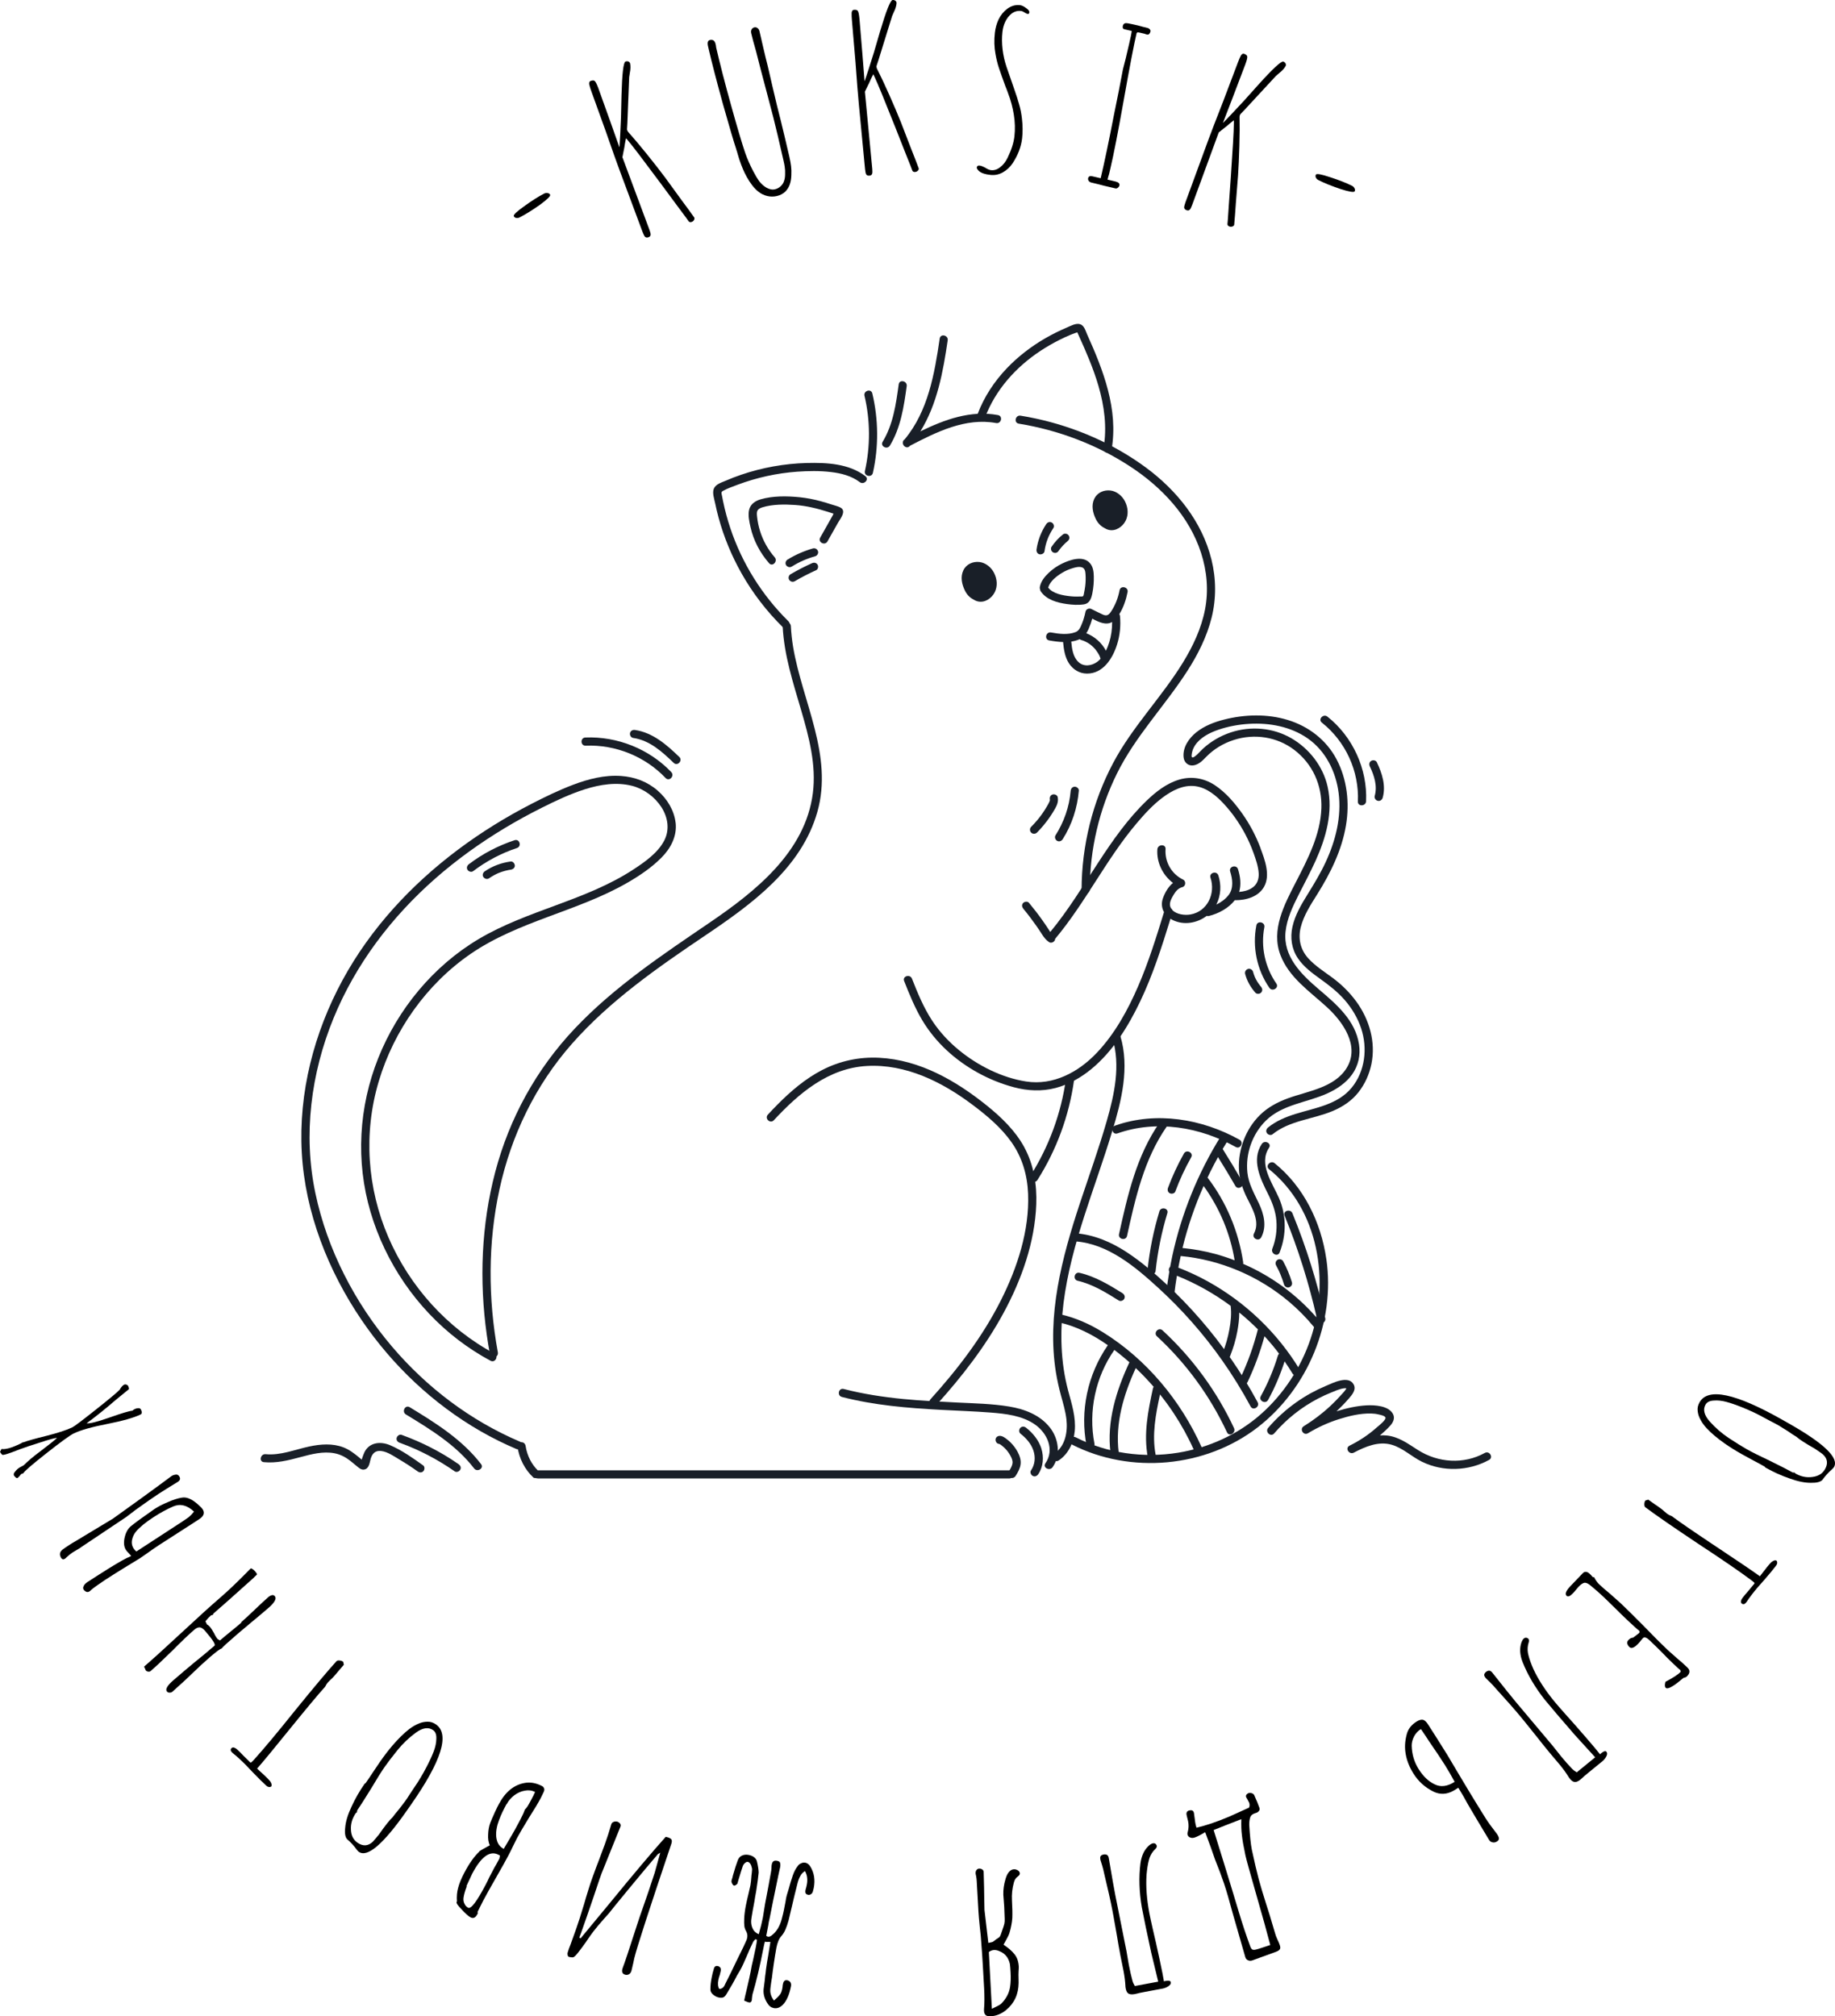 <svg width="677" height="744" viewBox="0 0 677 744" fill="none" xmlns="http://www.w3.org/2000/svg">
<path d="M446.945 206.447C443.509 192.477 434.089 180.848 422.644 172.432C410.665 163.624 396.6 157.549 382.072 154.425C380.229 154.024 378.375 153.682 376.521 153.381C374.607 153.07 373.932 156.002 375.856 156.323C390.445 158.703 404.56 164.016 416.932 172.111C428.649 179.773 438.764 190.509 443.116 204.006C445.292 210.745 445.927 217.916 444.577 224.885C443.217 231.915 440.124 238.463 436.396 244.529C428.528 257.333 417.798 268.129 410.725 281.456C403.089 295.837 399.079 312.026 399.039 328.295C399.039 330.234 402.051 330.123 402.061 328.195C402.091 313.402 405.537 298.679 412.096 285.413C418.936 271.574 429.737 260.507 438.028 247.612C441.947 241.526 445.262 234.938 447.015 227.888C448.768 220.838 448.688 213.517 446.955 206.467L446.945 206.447Z" fill="#191F28"/>
<path d="M292.628 238.825C292.195 236.244 291.912 233.653 291.781 231.041C291.691 229.103 288.668 229.204 288.759 231.142C289.283 241.747 292.598 251.9 295.56 262.013C298.461 271.905 301.212 282.27 299.892 292.664C297.131 314.296 278.795 328.868 261.93 340.357C244.379 352.318 226.567 364.138 211.918 379.674C197.843 394.598 187.95 412.604 182.721 432.409C177.563 451.942 176.777 472.58 179.588 492.535C179.93 494.985 180.333 497.436 180.787 499.876C181.139 501.784 184.031 500.9 183.678 499.012C180.041 479.178 179.981 458.56 184.283 438.826C188.615 418.951 197.531 400.433 211.031 385.127C225.116 369.149 242.727 356.947 260.297 345.107C277.344 333.618 295.69 320.322 301.564 299.553C307.438 278.765 296.033 258.93 292.628 238.825Z" fill="#191F28"/>
<path d="M401.023 123.232C400.449 121.947 399.996 120.109 398.495 119.627C396.953 119.125 394.888 120.31 393.507 120.903C390.797 122.057 388.158 123.363 385.609 124.839C380.42 127.852 375.594 131.558 371.454 135.896C366.829 140.747 363.071 146.441 360.704 152.718C360.029 154.506 362.698 155.932 363.384 154.114C367.262 143.84 374.798 135.434 383.926 129.429C386.173 127.953 388.51 126.607 390.908 125.402C392.178 124.769 393.457 124.166 394.767 123.624C395.432 123.343 396.097 123.082 396.782 122.851C396.993 122.781 397.225 122.69 397.447 122.63C397.447 122.64 397.447 122.64 397.467 122.66C397.598 122.951 397.729 123.232 397.86 123.524C400.651 129.67 403.361 135.886 405.255 142.374C407.421 149.796 408.469 157.619 407.149 165.292C406.826 167.2 409.768 167.873 410.101 165.954C412.67 151.011 407.058 136.64 401.023 123.253V123.232Z" fill="#191F28"/>
<path d="M321.835 145.176C321.392 143.288 318.49 144.162 318.943 146.04C321.099 155.168 321.14 164.669 319.094 173.818C318.671 175.706 321.623 176.379 322.046 174.481C324.202 164.82 324.112 154.807 321.835 145.176Z" fill="#191F28"/>
<path d="M331.567 141.812C330.57 149.103 329.522 156.605 325.643 163.012C324.636 164.669 327.316 166.065 328.323 164.408C332.333 157.78 333.481 150.016 334.519 142.474C334.781 140.566 331.829 139.883 331.567 141.812Z" fill="#191F28"/>
<path d="M368.179 153.16C358.074 151.302 348.523 154.807 339.567 159.165C345.773 149.153 347.949 137.162 349.641 125.582C349.924 123.674 346.972 122.991 346.689 124.92C344.785 137.925 342.418 151.714 333.753 162.128C333.28 162.419 333.088 162.841 333.109 163.273C332.937 164.568 334.63 165.774 335.678 164.548C335.698 164.528 335.708 164.508 335.728 164.478C345.47 159.417 356.2 154.024 367.514 156.102C369.418 156.454 370.104 153.511 368.179 153.16Z" fill="#191F28"/>
<path d="M319.266 175.686C313.16 171.046 305.04 170.664 297.655 170.845C289.444 171.056 281.233 172.522 273.455 175.174C271.501 175.836 269.576 176.58 267.682 177.403C266.171 178.056 264.076 178.648 263.37 180.295C262.705 181.842 263.511 184.082 263.834 185.658C264.207 187.476 264.64 189.274 265.123 191.061C267.068 198.202 269.929 205.101 273.566 211.548C277.677 218.839 282.835 225.548 288.799 231.423C290.18 232.789 292.245 230.579 290.865 229.224C281.152 219.663 273.768 207.843 269.456 194.928C268.367 191.674 267.471 188.36 266.776 185.005C266.635 184.333 266.504 183.66 266.383 182.987C266.232 182.153 265.899 181.591 266.715 181.139C268.418 180.205 270.352 179.532 272.166 178.849C279.198 176.218 286.603 174.591 294.099 174.049C298.229 173.758 302.451 173.687 306.561 174.179C310.319 174.621 314.138 175.575 317.2 177.905C318.732 179.07 320.807 176.881 319.266 175.706V175.686Z" fill="#191F28"/>
<path d="M301.786 203.384C301.514 202.6 300.718 202.138 299.902 202.369C296.617 203.313 293.444 204.709 290.532 206.497C289.857 206.909 289.575 207.893 290.038 208.566C290.502 209.239 291.399 209.5 292.114 209.058C294.915 207.33 297.585 206.156 300.768 205.252C301.524 205.031 302.048 204.137 301.786 203.374V203.384Z" fill="#191F28"/>
<path d="M301.604 208.325C301.101 207.582 300.295 207.481 299.529 207.833C296.839 209.048 294.22 210.404 291.661 211.89C290.975 212.292 290.714 213.296 291.167 213.959C291.64 214.652 292.517 214.883 293.242 214.451C295.791 212.964 298.421 211.609 301.111 210.394C301.836 210.062 302.028 208.937 301.604 208.325Z" fill="#191F28"/>
<path d="M310.037 187.255C309.04 186.753 307.831 186.492 306.763 186.14C305.453 185.718 304.133 185.307 302.793 184.945C300.254 184.252 297.665 183.75 295.046 183.479C290.381 183.007 285.152 182.927 280.608 184.252C278.755 184.795 277.012 185.909 276.448 187.848C275.843 189.916 276.427 192.407 276.881 194.456C277.979 199.437 280.407 203.996 283.752 207.833C285.031 209.289 287.076 207.079 285.817 205.633C283.379 202.841 281.535 199.547 280.427 196.012C279.883 194.275 279.5 192.487 279.319 190.68C279.248 189.947 279.107 189.043 279.49 188.37C279.853 187.717 280.629 187.406 281.304 187.195C285.051 186.04 289.464 186.07 293.343 186.331C297.544 186.622 301.625 187.647 305.624 188.922C306.239 189.123 306.864 189.324 307.478 189.525C307.488 189.525 307.508 189.535 307.518 189.545C307.398 189.806 307.287 190.067 307.196 190.228C306.874 190.8 306.551 191.373 306.229 191.945C305.02 194.094 303.811 196.233 302.602 198.382C301.645 200.07 304.325 201.476 305.282 199.778C306.571 197.489 307.861 195.199 309.151 192.919C309.987 191.443 312.475 188.49 310.017 187.255H310.037Z" fill="#191F28"/>
<path d="M249.255 303.59C248.721 298.981 246.152 294.813 242.697 291.78C238.858 288.416 234.204 286.688 229.136 286.327C223.111 285.895 217.066 287.442 211.475 289.561C206.236 291.539 201.168 294.009 196.191 296.56C186.69 301.451 177.563 307.075 169.019 313.482C151.741 326.427 136.729 342.596 126.402 361.607C115.874 381 110.101 403.234 111.34 425.339C112.58 447.443 121.093 469.004 133.495 487.212C144.849 503.873 159.861 518.093 177.391 528.156C181.623 530.587 186.005 532.756 190.499 534.664C192.272 535.417 193.692 532.756 191.899 531.993C173.583 524.209 157.423 511.957 144.577 496.823C130.876 480.684 120.72 461.01 116.358 440.282C111.804 418.69 114.726 396.024 123.058 375.697C131.218 355.772 144.436 338.368 160.586 324.178C168.546 317.178 177.2 310.982 186.287 305.518C190.751 302.837 195.325 300.336 199.979 298.007C205.127 295.436 210.376 292.945 215.877 291.208C221.439 289.46 227.474 288.496 233.216 289.972C237.579 291.097 241.538 294.02 243.986 297.786C246.424 301.552 247.17 306.151 245.024 310.229C242.656 314.738 237.972 318.002 233.811 320.743C216.21 332.333 194.7 335.757 176.646 346.473C159.861 356.435 146.794 372.303 139.58 390.34C132.336 408.477 131.178 428.462 136.709 447.232C142.18 465.801 153.675 482.683 169.1 494.453C172.858 497.315 176.827 499.886 180.988 502.115C182.701 503.029 184.101 500.368 182.388 499.444C164.999 490.134 151.116 474.659 143.318 456.602C135.44 438.364 134.049 418.088 139.731 399.027C145.333 380.206 157.373 363.164 173.613 351.986C191.204 339.885 212.895 336.37 231.282 325.825C235.795 323.244 240.269 320.231 243.956 316.545C247.422 313.091 249.84 308.561 249.265 303.55L249.255 303.59Z" fill="#191F28"/>
<path d="M189.854 310.028C183.789 312.036 178.066 315.019 172.979 318.885C172.334 319.378 172.021 320.221 172.485 320.954C172.878 321.597 173.915 321.948 174.56 321.446C179.447 317.741 184.887 314.848 190.72 312.91C192.564 312.297 191.698 309.415 189.854 310.028Z" fill="#191F28"/>
<path d="M188.383 317.891C184.958 318.363 181.673 319.568 178.822 321.537C178.177 321.989 177.855 322.913 178.328 323.605C178.772 324.248 179.709 324.58 180.404 324.098C181.038 323.666 181.693 323.254 182.368 322.892C182.721 322.702 183.074 322.531 183.426 322.36C183.487 322.33 183.658 322.26 183.668 322.25C183.859 322.169 184.051 322.089 184.242 322.019C184.958 321.738 185.693 321.507 186.439 321.306C187.184 321.115 187.899 320.974 188.474 320.894C189.26 320.783 189.995 320.201 189.935 319.337C189.874 318.594 189.209 317.771 188.373 317.881L188.383 317.891Z" fill="#191F28"/>
<path d="M247.654 284.891C239.513 276.364 227.746 271.654 215.958 272.136C214.014 272.217 214.114 275.23 216.059 275.149C227.101 274.697 237.982 279.116 245.588 287.1C246.928 288.506 248.983 286.297 247.654 284.901V284.891Z" fill="#191F28"/>
<path d="M250.605 279.307C246.001 274.838 240.843 270.309 234.244 269.355C233.438 269.234 232.622 269.656 232.44 270.489C232.269 271.233 232.773 272.177 233.579 272.287C239.664 273.161 244.309 277.389 248.55 281.496C249.941 282.852 252.006 280.643 250.616 279.297L250.605 279.307Z" fill="#191F28"/>
<path d="M465.089 313.03C463.377 308.461 461.08 304.092 458.249 300.115C455.478 296.229 452.264 292.443 448.264 289.771C444.355 287.16 439.701 286.327 435.157 287.642C430.482 288.998 426.503 292.101 423.047 295.426C416.105 302.114 410.554 310.048 405.305 318.082C399.583 326.839 394.162 335.817 387.483 343.892C387.231 343.52 386.989 343.119 386.747 342.757C386.022 341.642 385.276 340.548 384.511 339.473C382.969 337.294 381.327 335.185 379.614 333.126C379.09 332.493 377.982 332.664 377.478 333.196C376.864 333.859 377.035 334.693 377.549 335.325C379.231 337.344 380.813 339.453 382.324 341.602C383.08 342.677 383.805 343.771 384.511 344.876C385.216 345.971 385.982 346.945 387.08 347.658C387.765 348.1 388.762 347.688 389.115 347.015C389.216 346.814 389.276 346.613 389.286 346.423C400.52 333.016 408.126 317.027 419.44 303.691C422.291 300.326 425.354 296.982 428.89 294.321C432.326 291.74 436.567 289.5 441.01 290.093C445.252 290.665 448.677 293.558 451.488 296.58C454.581 299.905 457.211 303.671 459.347 307.668C460.556 309.937 461.593 312.277 462.46 314.698C463.316 317.088 464.213 319.639 464.374 322.189C464.515 324.459 463.77 326.488 461.795 327.723C460.405 328.597 458.793 328.978 457.171 329.109C457.977 326.407 457.604 323.405 456.747 320.723C456.153 318.875 453.262 319.739 453.856 321.587C454.743 324.349 455.186 327.723 453.322 330.204C452.163 331.74 450.521 332.925 448.738 333.799C448.758 333.769 448.778 333.739 448.788 333.708C450.441 330.404 450.652 326.508 449.494 323.013C448.879 321.175 445.987 322.039 446.602 323.877C448.526 329.671 445.494 336.38 439.147 337.444C437.132 337.786 434.129 337.454 432.568 335.838C432.477 335.576 432.306 335.366 432.084 335.215C431.973 335.044 431.883 334.863 431.802 334.673C431.187 333.126 432.316 331.298 433.092 330.003C433.837 328.767 434.784 327.703 436.215 327.341C437.484 327.02 437.645 325.122 436.477 324.56C432.195 322.491 429.676 318.002 430.019 313.292C430.16 311.353 427.137 311.484 426.996 313.392C426.644 318.192 428.961 322.923 432.759 325.795C431.026 327.191 429.827 329.32 429.082 331.348C428.387 333.236 428.588 335.044 429.445 336.561C426.613 345.78 423.752 355.019 419.914 363.887C416.085 372.735 411.29 381.492 404.6 388.532C397.88 395.602 388.611 400.613 378.607 399.067C369.66 397.691 360.784 393.212 353.833 387.518C350.044 384.414 346.69 380.819 343.989 376.732C340.796 371.881 338.569 366.508 336.464 361.125C335.758 359.328 332.857 360.181 333.572 361.989C335.537 366.99 337.582 372.001 340.352 376.621C342.77 380.638 345.793 384.304 349.228 387.508C356.17 393.965 364.895 398.735 374.063 401.186C379.141 402.542 384.39 402.793 389.498 401.447C394.384 400.151 398.837 397.621 402.706 394.417C410.635 387.859 416.287 378.67 420.669 369.491C425.334 359.709 428.649 349.355 431.832 339.011C432.074 339.172 432.326 339.322 432.598 339.453C436.719 341.522 441.635 340.648 445.192 337.967C445.433 338.037 445.705 338.057 446.008 337.987C449.574 337.103 453.292 335.114 455.569 332.152C455.639 332.152 455.71 332.172 455.79 332.172C459.77 332.182 464.273 330.907 466.349 327.231C468.777 322.933 466.641 317.258 465.059 313.03H465.089Z" fill="#191F28"/>
<path d="M396.469 290.294C395.573 290.324 395.079 291.037 395.009 291.85C394.515 297.685 392.54 303.309 389.407 308.25C388.974 308.943 389.367 309.927 390.042 310.279C390.817 310.68 391.644 310.329 392.077 309.646C395.502 304.243 397.477 298.097 398.021 291.74C398.092 290.926 397.205 290.264 396.459 290.284L396.469 290.294Z" fill="#191F28"/>
<path d="M390.243 294.17C390.092 293.367 389.085 292.945 388.359 293.156C387.503 293.407 387.19 294.23 387.342 295.034C387.402 295.365 387.191 295.787 387.049 296.078C386.818 296.57 386.536 297.052 386.264 297.524C385.72 298.468 385.125 299.392 384.5 300.286C383.281 302.014 381.891 303.63 380.4 305.127C379.826 305.709 379.886 306.714 380.471 307.256C381.085 307.828 382.032 307.758 382.606 307.186C384.39 305.388 385.982 303.43 387.412 301.351C388.087 300.367 388.712 299.352 389.296 298.308C390.032 296.992 390.525 295.697 390.233 294.18L390.243 294.17Z" fill="#191F28"/>
<path d="M372.239 542.538H198.387C197.269 541.413 196.382 540.228 195.587 538.711C194.811 537.245 194.166 535.267 193.934 533.63C193.823 532.826 193.249 532.143 192.373 532.173C191.617 532.204 190.801 532.917 190.912 533.73C191.526 538.159 193.592 542.266 196.896 545.309L198.538 545.54H372.34C374.285 545.54 374.184 542.528 372.239 542.528V542.538Z" fill="#191F28"/>
<path d="M387.281 526.67C383.644 522.09 377.992 519.941 372.37 519.007C366.023 517.953 359.515 517.842 353.097 517.521C346.488 517.19 339.869 516.868 333.27 516.225C325.855 515.502 318.48 514.388 311.266 512.52C309.382 512.038 308.717 514.97 310.601 515.462C322.55 518.555 334.892 519.56 347.183 520.223C353.268 520.554 359.354 520.745 365.429 521.217C371 521.649 377.015 522.321 381.74 525.565C386.364 528.739 389.195 534.925 385.679 539.967C384.571 541.553 387.261 542.939 388.359 541.362C391.472 536.893 390.566 530.777 387.291 526.67H387.281Z" fill="#191F28"/>
<path d="M384.218 534.533C383.231 531.43 381.095 528.809 378.556 526.811C377.912 526.308 377.015 526.258 376.42 526.881C375.897 527.443 375.846 528.498 376.491 529.01C378.546 530.627 380.38 532.655 381.236 535.166C382.093 537.657 381.881 540.368 380.38 542.568C379.916 543.241 380.36 544.255 381.015 544.596C381.811 545.008 382.596 544.636 383.05 543.964C384.904 541.242 385.186 537.627 384.198 534.533H384.218Z" fill="#191F28"/>
<path d="M375.413 535.688C374.748 534.443 373.871 533.298 372.884 532.294C372.411 531.812 371.897 531.38 371.353 530.978C370.688 530.486 369.973 529.934 369.126 529.833C368.32 529.743 367.514 530.115 367.323 530.968C367.162 531.691 367.645 532.676 368.461 532.766C368.905 532.816 369.277 533.148 369.61 533.409C370.033 533.74 370.436 534.102 370.819 534.483C371.585 535.257 372.219 536.12 372.743 537.074C373.217 537.928 373.69 538.922 373.549 539.926C373.378 541.111 372.673 542.176 372.048 543.17C371.615 543.863 372.008 544.847 372.693 545.199C373.458 545.601 374.305 545.259 374.728 544.566C375.524 543.281 376.33 541.905 376.531 540.378C376.753 538.691 376.199 537.155 375.413 535.678V535.688Z" fill="#191F28"/>
<path d="M377.932 423.38C374.617 417.254 369.479 412.293 364.099 407.955C352.694 398.776 339.355 391.073 324.384 390.309C317.049 389.928 309.826 391.464 303.307 394.839C297.131 398.022 291.761 402.622 286.895 407.523C285.666 408.758 284.467 410.023 283.288 411.299C281.969 412.725 284.175 414.784 285.495 413.358C294.713 403.415 305.554 394.176 319.729 393.342C334.146 392.499 347.586 399.217 358.81 407.663C364.109 411.65 369.358 416.029 373.197 421.492C377.166 427.136 379.04 433.684 379.302 440.533C379.826 454.041 375.332 467.739 369.328 479.69C362.578 493.147 353.349 505.189 343.274 516.336C341.974 517.772 344.181 519.831 345.481 518.395C354.89 507.99 363.575 496.793 370.265 484.43C376.894 472.188 381.79 458.419 382.314 444.41C382.586 437.179 381.408 429.818 377.932 423.4V423.38Z" fill="#191F28"/>
<path d="M410.332 417.505C413.748 406.177 416.851 393.915 413.325 382.215C412.76 380.357 409.869 381.221 410.433 383.079C413.466 393.162 411.159 403.767 408.328 413.619C405.376 423.913 401.729 433.995 398.363 444.159C391.775 464.104 386.163 485.324 389.578 506.454C390.042 509.296 390.666 512.098 391.422 514.88C392.218 517.802 393.104 520.725 393.447 523.748C393.951 528.277 393.074 533.62 388.994 536.331C387.382 537.406 388.954 539.977 390.576 538.902C394.223 536.472 396.087 532.364 396.51 528.106C397.013 522.974 395.381 517.993 394.072 513.102C391.271 502.567 391.019 491.561 392.379 480.785C395.14 458.891 403.995 438.485 410.312 417.505H410.332Z" fill="#191F28"/>
<path d="M393.296 397.982C391.513 410.797 387.009 423.069 380.078 434.005C379.04 435.642 381.72 437.038 382.758 435.401C389.81 424.274 394.434 411.68 396.248 398.645C396.51 396.737 393.568 396.054 393.296 397.982Z" fill="#191F28"/>
<path d="M500.392 369.571C497.964 366.227 495.012 363.325 491.697 360.854C488.624 358.564 485.29 356.496 482.69 353.643C479.789 350.46 478.852 346.423 479.869 342.245C480.957 337.776 483.597 333.799 486.005 329.942C490.881 322.159 495.042 313.723 496.573 304.595C497.964 296.289 497.027 287.532 493.037 280.04C489.259 272.96 482.741 267.989 475.094 265.659C467.528 263.349 459.236 263.58 451.609 265.518C447.972 266.442 444.365 267.828 441.403 270.178C438.643 272.377 436.306 275.732 436.668 279.417C436.87 281.416 438.482 282.792 440.497 282.39C442.35 282.029 443.7 280.623 444.96 279.327C447.771 276.415 451.337 274.275 455.196 273.04C462.762 270.61 471.124 271.845 477.482 276.686C484.282 281.868 487.788 289.711 487.506 298.197C487.174 308.049 482.458 317.017 478.046 325.594C473.844 333.769 468.837 343.129 472.414 352.448C475.608 360.774 483.214 365.815 489.531 371.61C495.445 377.033 501.792 385.951 496.855 394.035C492.402 401.336 482.549 402.572 475.205 405.253C471.356 406.659 467.749 408.567 464.817 411.46C462.208 414.03 460.183 417.214 458.883 420.618C457.594 424.003 456.939 427.628 457.08 431.254C457.241 435.231 458.45 438.846 460.243 442.371C462.178 446.197 464.898 450.897 462.631 455.176C461.724 456.893 464.404 458.289 465.311 456.572C467.457 452.524 466.298 447.995 464.465 444.078C462.702 440.322 460.656 436.878 460.213 432.67C459.478 425.68 462.017 418.449 467.024 413.508C473.149 407.462 482.257 406.87 489.783 403.425C493.249 401.839 496.563 399.629 498.81 396.506C501.147 393.262 502.004 389.315 501.399 385.389C500.039 376.481 493.057 370.565 486.559 365.042C480.141 359.579 473.321 352.95 474.288 343.781C474.792 339.001 476.897 334.562 479.033 330.324C481.159 326.096 483.416 321.928 485.37 317.61C489.209 309.114 491.889 299.623 489.813 290.304C488.151 282.822 483.083 276.284 476.484 272.438C469.694 268.481 461.402 267.798 453.977 270.289C450.229 271.544 446.773 273.562 443.852 276.224C443.167 276.857 442.552 277.549 441.887 278.202C441.555 278.524 440.376 279.668 439.842 279.478C439.409 279.327 439.751 277.831 439.842 277.429C440.033 276.605 440.386 275.832 440.839 275.119C442.733 272.156 446.28 270.369 449.514 269.264C453.151 268.029 456.989 267.326 460.818 267.095C468.313 266.643 476.162 268.089 482.408 272.428C489.068 277.047 492.876 284.72 493.873 292.624C494.982 301.421 492.775 310.178 489.078 318.142C487.153 322.28 484.806 326.156 482.398 330.033C480.091 333.759 477.774 337.675 476.827 341.994C475.94 346.001 476.524 350.169 478.842 353.603C480.967 356.747 484.05 359.026 487.093 361.216C490.347 363.556 493.47 365.956 496.11 368.989C498.76 372.042 500.906 375.617 502.175 379.453C504.603 386.744 503.656 395.281 498.689 401.346C493.521 407.643 485.259 408.758 477.915 411.048C474.338 412.162 470.822 413.629 467.88 415.999C467.245 416.511 466.923 417.314 467.387 418.068C467.759 418.69 468.837 419.072 469.462 418.56C475.829 413.408 484.393 413.036 491.717 409.943C495.354 408.407 498.659 406.227 501.127 403.114C503.555 400.051 505.198 396.415 505.973 392.599C507.626 384.485 505.208 376.189 500.402 369.571H500.392Z" fill="#191F28"/>
<path d="M471.87 442.09C469.472 436.556 464.193 429.526 468.203 423.501C469.271 421.884 466.591 420.498 465.523 422.105C461.614 427.98 464.989 434.919 467.769 440.453C469.361 443.616 470.61 446.85 470.903 450.415C471.185 453.92 470.701 457.475 469.412 460.759C468.706 462.547 471.376 463.963 472.091 462.155C474.63 455.698 474.65 448.497 471.87 442.1V442.09Z" fill="#191F28"/>
<path d="M457.312 420.558C443.529 412.845 426.543 409.993 411.41 415.336C409.577 415.979 410.443 418.871 412.277 418.218C426.714 413.117 442.763 415.868 455.911 423.23C457.604 424.184 459.014 421.512 457.312 420.558Z" fill="#191F28"/>
<path d="M489.33 464.576C487.365 451.038 481.038 437.922 470.258 429.215C468.757 428 466.681 430.199 468.192 431.414C486.539 446.238 490.74 472.6 483.496 494.101C479.94 504.646 473.633 514.307 465.301 521.719C456.747 529.321 445.927 534.222 434.633 536.04C421.838 538.099 408.438 536.271 396.883 530.356C395.16 529.472 393.749 532.143 395.482 533.027C417.062 544.064 444.799 541.533 463.981 526.7C482.559 512.339 492.705 487.825 489.34 464.576H489.33Z" fill="#191F28"/>
<path d="M463.991 517.421C458.087 506.464 450.975 496.19 442.814 486.79C438.784 482.14 434.492 477.712 429.968 473.534C425.475 469.386 420.79 465.389 415.672 462.035C409.919 458.269 403.532 455.547 396.621 455.045C394.676 454.904 394.807 457.917 396.721 458.058C408.741 458.932 418.775 467.388 427.268 475.151C436.054 483.175 443.952 492.133 450.803 501.844C454.682 507.338 458.218 513.072 461.402 518.987C462.329 520.695 464.898 519.108 463.981 517.411L463.991 517.421Z" fill="#191F28"/>
<path d="M414.151 477.189C409.164 474.086 404.066 470.993 398.273 469.657C396.379 469.215 395.704 472.158 397.608 472.6C403.129 473.875 407.995 476.908 412.75 479.871C413.446 480.303 414.433 479.911 414.786 479.238C415.189 478.475 414.836 477.641 414.151 477.209V477.189Z" fill="#191F28"/>
<path d="M455.276 526.961C448.929 513.363 439.922 501.081 428.9 490.888C427.47 489.572 425.415 491.771 426.835 493.087C437.686 503.11 446.461 515.171 452.697 528.538C453.513 530.295 456.082 528.699 455.276 526.961Z" fill="#191F28"/>
<path d="M443.328 534.001C435.641 516.818 422.946 501.503 406.837 491.54C402.071 488.598 396.903 486.268 391.412 485.013C389.518 484.581 388.843 487.523 390.747 487.955C397.275 489.441 403.26 492.545 408.72 496.371C401.235 507.187 398.364 520.644 400.892 533.559C401.265 535.467 404.157 534.584 403.784 532.696C401.457 520.815 404.167 508.041 411.128 498.118C412.509 499.163 413.859 500.248 415.178 501.362C415.692 501.794 416.186 502.236 416.68 502.678C411.844 513.072 408.257 524.491 409.708 536.06C409.95 537.968 412.972 537.878 412.73 535.959C411.37 525.154 414.564 514.568 419.017 504.817C421.344 507.006 423.541 509.316 425.636 511.736C425.505 511.897 425.415 512.098 425.354 512.349C423.541 520.685 421.848 529.181 423.47 537.687C423.833 539.595 426.724 538.711 426.362 536.823C424.941 529.392 426.392 521.839 427.964 514.538C429.757 516.778 431.459 519.098 433.041 521.498C435.842 525.746 438.32 530.215 440.396 534.865C440.728 535.618 441.424 536.12 442.28 535.879C442.985 535.678 443.63 534.744 443.297 534.001H443.328Z" fill="#191F28"/>
<path d="M427.792 414.271C419.309 426.433 415.984 441.146 412.851 455.387C412.438 457.275 415.38 457.947 415.803 456.049C418.886 442.04 422.12 427.638 430.472 415.667C431.58 414.081 428.89 412.695 427.792 414.271Z" fill="#191F28"/>
<path d="M427.742 446.981C425.616 453.981 424.165 461.151 423.39 468.422C423.299 469.235 423.672 470.019 424.528 470.22C425.253 470.39 426.251 469.888 426.331 469.085C427.107 461.814 428.558 454.643 430.684 447.644C431.248 445.786 428.296 445.133 427.732 446.981H427.742Z" fill="#191F28"/>
<path d="M436.799 425.64C434.512 429.687 432.558 433.905 430.936 438.264C430.654 439.027 430.784 439.88 431.58 440.292C432.235 440.634 433.333 440.423 433.616 439.66C435.227 435.301 437.192 431.083 439.479 427.036C440.436 425.349 437.756 423.953 436.799 425.64Z" fill="#191F28"/>
<path d="M488.927 486.358C485.985 473.152 481.945 460.217 476.827 447.694C476.101 445.906 473.2 446.76 473.935 448.557C478.922 460.779 482.882 473.383 485.803 486.248C478.358 477.661 469.019 470.852 458.621 466.333C458.672 466.152 458.682 465.951 458.652 465.731C456.959 454.402 452.476 443.626 445.504 434.518C445.836 433.825 446.159 433.132 446.491 432.449C447.408 430.601 448.375 428.773 449.373 426.955C451.559 430.47 453.705 434.005 455.77 437.591C456.737 439.278 459.317 437.691 458.349 436.014C456.012 431.957 453.594 427.94 451.095 423.973C451.095 423.973 451.095 423.973 451.095 423.963C451.73 422.888 452.365 421.814 453.03 420.759C454.057 419.112 451.367 417.716 450.35 419.363C441.917 432.931 435.842 447.945 432.477 463.551C432.195 464.847 431.943 466.152 431.701 467.458C431.58 467.568 431.47 467.699 431.389 467.86C431.177 468.251 431.177 468.824 431.389 469.266C430.956 471.826 430.583 474.397 430.281 476.978C430.059 478.887 433.011 479.569 433.233 477.641C433.495 475.331 433.817 473.032 434.2 470.742C441.272 473.584 447.942 477.33 454.037 481.849C454.4 484.762 454.088 487.734 453.554 490.606C453.03 493.499 452.224 496.331 451.136 499.062C450.833 499.816 450.995 500.689 451.77 501.091C452.435 501.443 453.503 501.212 453.806 500.458C454.994 497.486 455.921 494.423 456.496 491.269C456.909 489 457.221 486.65 457.211 484.31C459.609 486.258 461.896 488.337 464.082 490.526C464.082 490.556 464.062 490.576 464.052 490.616C462.49 496.773 460.344 502.758 457.624 508.513C456.798 510.26 459.468 511.666 460.304 509.909C462.863 504.486 464.938 498.841 466.52 493.057C467.477 494.091 468.404 495.156 469.311 496.23C470.207 497.295 471.064 498.4 471.9 499.514C471.688 499.715 471.527 499.976 471.437 500.278C469.875 505.45 467.769 510.421 465.17 515.161C464.233 516.858 466.913 518.264 467.85 516.557C470.338 512.028 472.353 507.247 473.935 502.336C474.953 503.803 475.93 505.299 476.857 506.826C477.864 508.483 480.444 506.906 479.436 505.249C471.235 491.751 459.458 480.493 445.615 472.831C442.109 470.882 438.462 469.205 434.734 467.749C435.006 466.313 435.288 464.887 435.61 463.461C450.279 464.837 464.475 470.903 475.678 480.413C478.892 483.145 481.884 486.147 484.554 489.401C485.078 490.034 485.864 490.355 486.63 489.893C487.113 489.602 487.446 488.899 487.335 488.297C488.231 488.297 489.189 487.523 488.937 486.378L488.927 486.358ZM448.143 462.647C444.245 461.593 440.275 460.91 436.265 460.498C438.179 452.665 440.799 445.002 444.063 437.621C449.927 445.745 453.896 455.156 455.498 465.048C453.09 464.124 450.642 463.31 448.143 462.637V462.647Z" fill="#191F28"/>
<path d="M476.635 473.132C475.829 470.441 474.731 467.829 473.381 465.359C473.008 464.666 471.95 464.425 471.306 464.867C470.6 465.349 470.409 466.193 470.812 466.936C471.134 467.538 471.447 468.141 471.749 468.753C471.809 468.874 471.87 469.004 471.92 469.125C471.94 469.155 472.051 469.406 472.071 469.466C472.192 469.738 472.303 469.999 472.414 470.27C472.918 471.485 473.361 472.73 473.734 473.996C473.955 474.749 474.842 475.271 475.618 475.01C476.393 474.739 476.877 473.945 476.635 473.132Z" fill="#191F28"/>
<path d="M489.743 264.434C488.231 263.238 486.156 265.428 487.677 266.633C496.473 273.613 501.47 284.569 500.976 295.757C500.885 297.695 503.908 297.575 503.999 295.657C504.533 283.756 499.092 271.855 489.743 264.434Z" fill="#191F28"/>
<path d="M507.958 281.245C507.605 280.512 506.517 280.351 505.883 280.753C505.127 281.215 505.036 282.089 505.389 282.822C506.991 286.176 508.23 289.992 507.182 293.698C506.961 294.482 507.555 295.325 508.321 295.496C509.157 295.687 509.902 295.144 510.124 294.361C511.383 289.882 509.892 285.292 507.958 281.245Z" fill="#191F28"/>
<path d="M470.882 362.913C466.711 356.867 465.079 349.345 466.47 342.134C466.832 340.236 463.891 339.563 463.518 341.472C461.986 349.425 463.699 357.811 468.313 364.49C469.412 366.086 471.991 364.51 470.893 362.913H470.882Z" fill="#191F28"/>
<path d="M465.23 364.088C465.15 363.997 465.069 363.897 464.979 363.807C464.989 363.817 464.999 363.837 465.009 363.847C464.999 363.827 464.979 363.807 464.958 363.787C464.898 363.706 464.898 363.706 464.918 363.726C464.908 363.716 464.898 363.696 464.888 363.686C464.707 363.455 464.525 363.214 464.354 362.973C464.021 362.501 463.719 362.009 463.447 361.497C463.316 361.256 463.185 361.005 463.064 360.744C463.064 360.724 463.044 360.714 463.044 360.693C463.044 360.693 463.044 360.693 463.024 360.653C463.014 360.623 462.994 360.593 462.984 360.563C462.984 360.573 462.994 360.593 463.004 360.603C462.954 360.483 462.903 360.362 462.853 360.241C462.631 359.689 462.45 359.127 462.289 358.554C462.077 357.791 461.16 357.279 460.405 357.54C459.609 357.811 459.165 358.605 459.387 359.418C460.082 361.989 461.402 364.319 463.165 366.307C463.689 366.9 464.807 366.809 465.301 366.237C465.875 365.564 465.785 364.741 465.23 364.108V364.088Z" fill="#191F28"/>
<path d="M463.014 360.643C463.014 360.643 463.024 360.673 463.034 360.683C463.034 360.683 463.014 360.633 462.994 360.583C462.994 360.583 462.994 360.603 463.004 360.613C463.004 360.623 463.004 360.623 463.014 360.633V360.643Z" fill="#191F28"/>
<path d="M464.979 363.797C464.979 363.797 464.928 363.736 464.908 363.716C464.928 363.736 464.938 363.756 464.948 363.777C464.948 363.777 464.958 363.797 464.969 363.807L464.979 363.797Z" fill="#191F28"/>
<path d="M402.001 207.662C399.411 204.93 394.757 206.577 391.895 207.933C390.072 208.797 388.41 209.962 386.939 211.338C385.417 212.764 384.017 214.501 383.634 216.61C383.574 216.931 383.614 217.223 383.725 217.464C383.725 217.705 383.805 217.956 383.977 218.207C386.052 221.31 390.092 222.405 393.588 222.887C395.633 223.168 397.809 223.319 399.855 223.007C402.071 222.676 402.655 220.728 403.028 218.809C403.421 216.791 403.592 214.712 403.542 212.663C403.502 210.896 403.28 209.018 402.001 207.672V207.662ZM400.348 216.439C400.248 217.213 400.117 217.986 399.955 218.759C399.885 219.081 399.834 219.834 399.512 220.025C399.28 220.155 398.817 220.095 398.545 220.105C398.132 220.125 397.709 220.135 397.296 220.135C396.49 220.135 395.674 220.105 394.878 220.014C392.228 219.723 388.45 219.121 386.717 216.811C387.392 214.461 389.81 212.603 391.795 211.398C392.984 210.675 394.233 210.112 395.563 209.711C396.651 209.379 398.011 208.978 399.149 209.339C400.207 209.68 400.409 210.765 400.479 211.749C400.6 213.296 400.55 214.883 400.358 216.419L400.348 216.439Z" fill="#191F28"/>
<path d="M413.053 217.805C412.509 220.587 411.501 223.258 409.93 225.628C409.083 226.904 408.378 227.426 406.897 226.783C405.456 226.161 404.066 225.407 402.655 224.714C401.799 224.293 400.681 224.745 400.479 225.719C400.167 227.225 399.764 228.712 399.17 230.128C398.646 231.383 398.162 232.719 396.812 233.241C393.981 234.335 390.666 233.904 387.765 233.371C385.861 233.02 385.176 235.962 387.1 236.314C388.732 236.615 390.475 236.856 392.208 236.906C392.48 239.628 392.863 242.42 394.374 244.76C395.865 247.05 398.223 248.526 400.993 248.546C407.048 248.596 410.564 242.832 412.146 237.75C413.194 234.386 413.536 230.81 413.204 227.306C413.174 227.024 413.083 226.793 412.962 226.603C414.514 224.152 415.481 221.159 416.005 218.468C416.377 216.57 413.425 215.897 413.053 217.805ZM404.811 244.207C402.756 245.714 399.824 246.146 397.86 244.268C395.835 242.35 395.482 239.387 395.23 236.736C396.298 236.575 397.346 236.304 398.333 235.852C398.505 235.993 398.706 236.103 398.948 236.173C399.149 236.234 399.361 236.304 399.562 236.364C399.623 236.384 399.703 236.414 399.744 236.434C399.855 236.485 399.965 236.525 400.086 236.575C400.53 236.776 400.973 236.997 401.386 237.248C401.598 237.368 401.799 237.509 402.001 237.64C402.021 237.65 402.021 237.65 402.031 237.66C402.041 237.66 402.051 237.67 402.061 237.69C402.162 237.76 402.252 237.84 402.353 237.911C402.736 238.212 403.109 238.533 403.451 238.885C403.623 239.056 403.794 239.236 403.955 239.417C404.036 239.507 404.116 239.598 404.197 239.698C404.197 239.708 404.207 239.708 404.217 239.718C404.217 239.728 404.237 239.738 404.247 239.769C404.539 240.16 404.822 240.552 405.083 240.974C405.214 241.185 405.335 241.396 405.446 241.606C405.497 241.697 405.537 241.787 405.587 241.878C405.597 241.898 405.648 242.008 405.678 242.078C405.708 242.149 405.758 242.279 405.769 242.299C405.819 242.41 405.859 242.53 405.9 242.641C405.95 242.781 406 242.932 406.041 243.083C405.658 243.494 405.265 243.886 404.811 244.218V244.207ZM409.204 237.087C408.892 238.091 408.509 239.126 408.025 240.11C406.474 237.188 403.885 234.878 400.781 233.663C401.124 233.13 401.406 232.548 401.678 231.945C402.202 230.75 402.625 229.525 402.978 228.28C405.366 229.545 408.005 230.831 410.302 229.515C410.332 232.076 409.98 234.617 409.214 237.087H409.204Z" fill="#191F28"/>
<path d="M388.007 192.789C387.201 192.417 386.435 192.718 385.971 193.431C384.118 196.213 382.889 199.437 382.415 202.741C382.304 203.524 382.707 204.388 383.553 204.539C384.309 204.669 385.236 204.237 385.357 203.404C385.81 200.21 386.838 197.539 388.641 194.827C389.085 194.164 388.692 193.11 387.996 192.799L388.007 192.789Z" fill="#191F28"/>
<path d="M394.505 198.764C394.585 198.413 394.525 197.951 394.313 197.639C394.092 197.308 393.759 197.027 393.356 196.956C393.004 196.896 392.53 196.906 392.228 197.147C391.402 197.82 390.606 198.523 389.891 199.306C389.165 200.09 388.53 200.933 387.926 201.807C387.724 202.098 387.724 202.62 387.815 202.942C387.926 203.303 388.218 203.685 388.561 203.846C388.913 204.006 389.326 204.087 389.699 203.956C389.82 203.906 389.941 203.846 390.052 203.795C390.283 203.645 390.465 203.454 390.596 203.213C390.596 203.213 390.596 203.203 390.606 203.193C391.593 201.827 392.752 200.592 394.062 199.517C393.981 199.588 393.89 199.658 393.81 199.728C394.132 199.457 394.394 199.206 394.485 198.784L394.505 198.764Z" fill="#191F28"/>
<path d="M366.779 211.448C365.751 209.399 363.706 207.662 361.379 207.381C358.951 207.089 356.512 208.164 355.424 210.424C354.246 212.894 354.86 215.626 356.019 217.976C356.704 219.352 357.742 220.487 359.041 221.149C359.565 221.491 360.139 221.762 360.764 221.913C363.323 222.525 365.872 220.768 366.99 218.548C368.119 216.289 367.887 213.667 366.769 211.448H366.779Z" fill="#191F28"/>
<path d="M415.078 185.056C414.05 183.007 412.005 181.27 409.678 180.988C407.25 180.697 404.811 181.772 403.723 184.031C402.545 186.502 403.159 189.233 404.318 191.583C405.003 192.959 406.041 194.094 407.34 194.757C407.864 195.098 408.438 195.37 409.063 195.52C411.622 196.133 414.171 194.375 415.289 192.156C416.418 189.896 416.186 187.275 415.068 185.056H415.078Z" fill="#191F28"/>
<path d="M547.804 536.12C540.006 540.419 530.596 539.776 523.161 535.066C519.514 532.756 516.008 530.095 511.555 529.683C510.729 529.602 509.913 529.602 509.107 529.663C510.447 528.538 511.756 527.333 512.925 526.037C513.993 524.852 514.748 523.266 513.912 521.729C512.27 518.686 507.212 518.415 504.2 518.565C500.452 518.766 496.664 519.64 493.088 520.765C494.669 519.279 496.18 517.722 497.601 516.085C498.84 514.659 500.503 512.781 499.384 510.792C497.44 507.348 491.677 510.32 489.168 511.385C485.4 512.972 481.794 514.94 478.449 517.29C474.54 520.032 470.973 523.255 467.87 526.871C466.611 528.337 468.807 530.406 470.076 528.93C474.63 523.637 480.121 519.268 486.327 516.035C487.849 515.241 489.4 514.528 490.992 513.886C492.483 513.283 494.155 512.5 495.757 512.279C496.009 512.249 496.322 512.198 496.573 512.279C496.966 512.389 496.765 512.249 496.614 512.52C496.15 513.313 495.445 514.006 494.83 514.689C493.591 516.085 492.281 517.421 490.921 518.696C487.879 521.558 484.534 524.079 480.988 526.278C479.335 527.303 480.907 529.854 482.569 528.849C486.136 526.69 489.924 524.953 493.893 523.687C497.702 522.482 501.812 521.478 505.842 521.568C506.789 521.588 507.736 521.699 508.653 521.93C509.278 522.08 510.759 522.352 511.122 522.984C511.615 523.838 508.502 526.218 507.827 526.811C504.835 529.482 501.45 531.691 497.863 533.459C496.13 534.373 497.732 536.873 499.445 536.03C503.666 533.81 508.562 531.701 513.398 533.087C517.549 534.272 520.783 537.496 524.602 539.364C532.38 543.18 541.82 542.859 549.386 538.691C551.089 537.747 549.497 535.186 547.804 536.12Z" fill="#191F28"/>
<path d="M177.492 540.258C170.54 531.199 160.788 525.113 151.156 519.248C149.494 518.234 148.104 520.905 149.756 521.92C158.884 527.483 168.314 533.238 174.913 541.835C176.082 543.361 178.671 541.794 177.492 540.258Z" fill="#191F28"/>
<path d="M169.18 540.268C162.672 535.739 155.609 532.133 148.144 529.442C147.368 529.161 146.512 529.864 146.341 530.577C146.129 531.45 146.723 532.103 147.479 532.374C154.683 534.975 161.503 538.561 167.78 542.929C168.455 543.401 169.472 542.939 169.815 542.296C170.238 541.503 169.845 540.73 169.17 540.268H169.18Z" fill="#191F28"/>
<path d="M156.113 540.72C152.305 537.998 148.255 535.116 143.933 533.278C140.074 531.631 135.691 532.314 134.14 536.612C133.948 537.155 133.616 537.928 133.465 538.601C133.092 538.289 132.719 537.988 132.357 537.677C130.634 536.261 128.84 534.895 126.745 534.081C122.665 532.505 118.232 532.866 114.03 533.76C108.761 534.885 103.502 537.114 98.011 536.582C96.097 536.391 95.412 539.334 97.347 539.525C101.951 539.977 106.343 538.872 110.756 537.687C114.857 536.582 119.229 535.417 123.491 536.261C125.667 536.693 127.541 537.707 129.274 539.063C130.08 539.695 130.855 540.358 131.641 541.001C132.377 541.604 133.193 542.377 134.22 542.266C136.165 542.066 136.336 539.806 136.749 538.33C137.283 536.401 138.402 535.176 140.558 535.397C142.986 535.658 145.343 537.355 147.388 538.571C149.675 539.926 151.902 541.373 154.058 542.919C154.723 543.401 155.579 543.492 156.194 542.849C156.698 542.317 156.778 541.192 156.123 540.72H156.113Z" fill="#191F28"/>
<path d="M191.694 80.228C191.311 80.424 190.892 80.489 190.434 80.422C190.025 80.331 189.734 80.118 189.562 79.785C189.317 79.308 190.589 78.085 193.379 76.114C196.192 74.071 198.65 72.511 200.753 71.434C201.135 71.238 201.555 71.174 202.013 71.241C202.47 71.308 202.785 71.508 202.956 71.841C203.202 72.318 201.942 73.565 199.177 75.583C196.387 77.554 193.892 79.103 191.694 80.228Z" fill="black"/>
<path d="M255.203 81.888C254.749 82.056 254.382 81.992 254.1 81.697C253.937 81.414 252.547 79.529 249.93 76.041L243.864 67.83C237.54 59.315 233.555 54.077 231.907 52.115L230.977 51.003C230.964 51.122 230.919 51.31 230.843 51.566C230.817 51.805 230.737 52.206 230.603 52.769C230.41 54.098 230.224 55.138 230.046 55.889L229.633 58.013L239.618 84.827C239.936 85.681 240.076 86.286 240.037 86.643C240.017 87.051 239.755 87.348 239.251 87.534C238.747 87.72 238.329 87.675 237.997 87.398C237.715 87.103 237.405 86.503 237.069 85.599L228.598 62.852C227.495 59.89 225.775 55.041 223.439 48.307L218.205 33.79C217.85 32.836 217.573 31.938 217.374 31.098C217.301 30.439 217.466 30.035 217.869 29.886C218.624 29.607 219.143 29.615 219.425 29.91C219.758 30.187 220.195 31.054 220.737 32.51L225.242 45.069L228.485 54.239L228.561 54.211C228.732 51.748 228.914 48.081 229.107 43.211L229.294 35.171C229.516 27.148 230.004 22.996 230.76 22.717C231.113 22.586 231.452 22.575 231.779 22.682C232.105 22.79 232.334 23.02 232.465 23.371C232.669 24.381 232.64 25.534 232.378 26.831L232.127 28.467C232.019 30.792 231.882 34.271 231.715 38.903C231.514 44.519 231.385 47.481 231.327 47.788C231.408 48.158 231.545 48.45 231.739 48.664C233.701 50.852 236.012 53.596 238.674 56.896C241.336 60.196 243.584 63.078 245.418 65.541C247.397 68.237 249.394 70.983 251.409 73.779C253.475 76.557 254.937 78.559 255.795 79.784C256.008 80.048 256.124 80.205 256.142 80.255C256.273 80.607 256.225 80.939 255.997 81.252C255.82 81.546 255.555 81.758 255.203 81.888Z" fill="black"/>
<path d="M286.626 72.328C285.422 72.605 284.236 72.602 283.068 72.32C281.9 72.038 280.88 71.558 280.006 70.879C279.145 70.252 278.32 69.424 277.531 68.396C276.742 67.368 276.058 66.316 275.479 65.239C274.546 63.585 273.641 61.456 272.765 58.854L272.048 56.463C271.927 55.941 271.823 55.608 271.734 55.463C271.698 55.307 271.674 55.202 271.662 55.15C270.81 52.652 269.168 47.093 266.737 38.472C264.359 29.839 262.61 23.095 261.489 18.241L261.218 17.067C260.905 15.71 261.141 14.941 261.926 14.761C263.026 14.508 263.72 15.009 264.01 16.262L264.136 16.81L264.202 17.454C265.6 23.509 267.439 30.644 269.721 38.859C271.991 47.023 273.731 52.889 274.941 56.459C275.733 58.696 276.72 60.942 277.903 63.199C278.695 64.722 279.454 65.977 280.178 66.965C280.955 67.941 281.82 68.704 282.774 69.255C283.909 69.874 284.922 70.081 285.812 69.877C286.703 69.673 287.44 69.284 288.024 68.71C288.661 68.124 289.084 67.45 289.294 66.688C289.528 66.029 289.648 65.233 289.652 64.297C289.697 63.298 289.65 62.374 289.509 61.527C289.441 60.993 289.268 60.126 288.991 58.925L286.931 49.999C286.016 46.032 284.785 41.176 283.238 35.43L280.611 25.48L278.917 18.861C278.086 15.974 277.495 13.773 277.146 12.26C277.013 11.685 277.068 11.206 277.31 10.821C277.552 10.435 277.882 10.195 278.301 10.099C278.72 10.003 279.097 10.081 279.431 10.334C279.817 10.575 280.077 10.983 280.209 11.557L281.582 17.508C282.185 20.118 282.753 22.46 283.287 24.536L284.914 31.583C286.082 36.646 287.159 41.071 288.143 44.858C289.087 48.708 290.113 53.035 291.221 57.837C291.522 59.142 291.735 60.302 291.859 61.318C291.983 62.334 292.015 63.426 291.954 64.594C291.929 65.919 291.731 67.091 291.359 68.11C291.028 69.065 290.484 69.932 289.727 70.711C288.864 71.513 287.831 72.052 286.626 72.328Z" fill="black"/>
<path d="M337.629 63.459C337.147 63.505 336.809 63.349 336.612 62.991C336.528 62.676 335.673 60.498 334.045 56.456L330.305 46.964C326.395 37.113 323.898 31.028 322.813 28.71L322.201 27.396C322.158 27.508 322.066 27.678 321.926 27.906C321.84 28.13 321.659 28.497 321.384 29.007C320.854 30.241 320.405 31.198 320.039 31.878L319.091 33.825L321.811 62.298C321.897 63.204 321.876 63.825 321.746 64.16C321.621 64.549 321.291 64.768 320.756 64.819C320.221 64.87 319.829 64.719 319.579 64.366C319.383 64.008 319.239 63.349 319.148 62.389L316.841 38.235C316.54 35.089 316.131 29.963 315.614 22.856L314.308 7.484C314.211 6.471 314.176 5.533 314.201 4.67C314.3 4.015 314.564 3.667 314.992 3.626C315.794 3.55 316.294 3.691 316.49 4.049C316.739 4.402 316.938 5.352 317.086 6.898L318.194 20.19L318.957 29.883L319.038 29.875C319.84 27.539 320.963 24.043 322.408 19.386L324.666 11.666C326.954 3.971 328.499 0.085 329.301 0.008C329.675 -0.027 330.006 0.049 330.294 0.237C330.582 0.425 330.744 0.705 330.779 1.079C330.716 2.107 330.39 3.214 329.801 4.4L329.136 5.916C328.431 8.135 327.399 11.461 326.041 15.894C324.396 21.269 323.506 24.098 323.371 24.379C323.353 24.758 323.41 25.075 323.542 25.332C324.872 27.949 326.396 31.194 328.116 35.066C329.835 38.938 331.263 42.3 332.399 45.152C333.613 48.264 334.834 51.431 336.059 54.65C337.337 57.865 338.233 60.174 338.745 61.578C338.882 61.888 338.953 62.069 338.958 62.123C338.994 62.496 338.862 62.804 338.561 63.048C338.314 63.287 338.003 63.424 337.629 63.459Z" fill="black"/>
<path d="M365.406 64.541C364.446 64.432 363.704 64.293 363.183 64.126C362.708 64.018 362.193 63.798 361.636 63.465C361.032 63.072 360.604 62.565 360.35 61.943C360.424 61.305 360.754 61.019 361.341 61.086C361.928 61.153 362.654 61.424 363.519 61.9C364.324 62.423 365.021 62.718 365.608 62.785C366.782 62.919 367.905 62.562 368.976 61.714C370.1 60.872 371.018 59.709 371.729 58.227C373.145 55.316 373.987 52.689 374.255 50.348C374.555 47.74 374.483 45.063 374.041 42.318C373.599 39.572 372.899 36.958 371.94 34.477C371.74 33.861 371.387 32.931 370.881 31.687C369.851 28.874 369.075 26.683 368.552 25.114C368.029 23.545 367.605 21.825 367.278 19.955C366.806 17.475 366.728 14.852 367.046 12.085C367.247 10.329 367.707 8.683 368.424 7.147C369.2 5.565 370.27 4.258 371.632 3.227C373.107 2.155 374.672 1.714 376.327 1.903C376.967 1.976 377.711 2.33 378.557 2.966C379.41 3.548 379.809 4.079 379.754 4.558C379.705 4.983 379.52 5.178 379.2 5.141C378.88 5.105 378.468 4.923 377.965 4.596C377.515 4.275 377.076 4.091 376.649 4.042C375.421 3.902 374.275 4.229 373.21 5.024C372.199 5.826 371.403 6.867 370.824 8.149C370.322 9.224 369.994 10.426 369.842 11.757C369.604 13.832 369.623 16.017 369.901 18.313C370.184 20.556 370.67 22.687 371.357 24.706L373.491 30.853L374.1 32.62C374.958 35.036 375.595 37.023 376.012 38.58C376.481 40.143 376.823 41.88 377.036 43.791C377.336 46.359 377.355 48.787 377.092 51.076C376.738 54.162 375.577 57.21 373.609 60.221C372.631 61.672 371.42 62.801 369.976 63.607C368.531 64.413 367.008 64.724 365.406 64.541Z" fill="black"/>
<path d="M407.336 68.54C406.093 68.195 404.503 67.796 402.568 67.343C402.201 67.258 401.892 67.048 401.64 66.714C401.439 66.392 401.376 66.075 401.449 65.762C401.609 65.084 402.133 64.849 403.023 65.057L406.083 65.772C407.493 59.775 409.088 52.17 410.867 42.959C412.375 35.609 413.514 29.824 414.286 25.603L415.302 21.632L416.516 16.47C417.129 13.862 417.469 12.181 417.536 11.427L414.79 10.785C414.267 10.663 414.091 10.237 414.263 9.507C414.373 9.037 414.668 8.721 415.148 8.558C415.551 8.487 416.537 8.635 418.107 9.002L420.304 9.515C421.076 9.751 422.064 10.009 423.267 10.29C423.686 10.388 424.001 10.572 424.214 10.841C424.439 11.059 424.508 11.35 424.422 11.715C424.349 12.028 424.203 12.297 423.985 12.521C423.766 12.745 423.5 12.82 423.186 12.747C422.82 12.661 422.513 12.562 422.263 12.448L420.537 12.045C420.014 11.923 419.688 11.902 419.558 11.982L419.328 12.258C418.371 16.325 416.78 24.618 414.554 37.136C412.497 48.703 410.88 56.99 409.703 61.996L409.188 64.186C408.976 64.852 408.784 65.55 408.613 66.28L411.438 66.94C412.641 67.221 413.157 67.727 412.985 68.457C412.911 68.77 412.707 69.052 412.372 69.304C412.101 69.516 411.835 69.591 411.574 69.53L407.336 68.54Z" fill="black"/>
<path d="M453.567 83.573C453.112 83.407 452.874 83.121 452.852 82.713C452.912 82.393 453.081 80.06 453.359 75.713L454.084 65.541C454.812 54.972 455.187 48.408 455.21 45.85L455.226 44.402C455.139 44.484 454.982 44.598 454.757 44.744C454.582 44.909 454.261 45.162 453.792 45.505C452.78 46.391 451.962 47.062 451.337 47.519L449.641 48.868L439.793 75.733C439.48 76.588 439.192 77.139 438.93 77.386C438.649 77.683 438.257 77.739 437.752 77.556C437.247 77.372 436.959 77.067 436.886 76.641C436.863 76.234 437.018 75.578 437.35 74.672L445.704 51.883C446.793 48.914 448.639 44.112 451.243 37.477L456.706 23.043C457.056 22.087 457.429 21.225 457.825 20.457C458.198 19.909 458.586 19.708 458.99 19.855C459.747 20.131 460.137 20.472 460.159 20.88C460.232 21.305 460.001 22.247 459.466 23.706L454.722 36.178L451.224 45.254L451.299 45.281C453.033 43.518 455.557 40.844 458.873 37.262L464.247 31.264C469.636 25.301 472.71 22.457 473.467 22.733C473.82 22.862 474.086 23.073 474.264 23.366C474.443 23.659 474.468 23.982 474.339 24.334C473.837 25.234 473.064 26.093 472.021 26.911L470.766 27.994C469.17 29.693 466.802 32.252 463.661 35.67C459.854 39.815 457.828 41.985 457.584 42.182C457.405 42.515 457.319 42.826 457.328 43.115C457.397 46.048 457.371 49.631 457.249 53.864C457.128 58.096 456.964 61.743 456.757 64.804C456.508 68.135 456.241 71.517 455.956 74.948C455.721 78.398 455.531 80.867 455.386 82.354C455.377 82.692 455.363 82.887 455.344 82.937C455.215 83.289 454.962 83.511 454.586 83.602C454.26 83.711 453.92 83.701 453.567 83.573Z" fill="black"/>
<path d="M486.365 66.435C485.982 66.242 485.682 65.942 485.468 65.534C485.301 65.15 485.302 64.79 485.472 64.456C485.714 63.977 487.455 64.284 490.695 65.375C494.007 66.442 496.718 67.507 498.828 68.569C499.212 68.762 499.511 69.063 499.726 69.471C499.94 69.879 499.963 70.25 499.793 70.585C499.551 71.063 497.798 70.781 494.534 69.738C491.295 68.647 488.572 67.546 486.365 66.435Z" fill="black"/>
<path d="M627.046 517.413C630.151 511.964 640.301 514.107 657.494 523.843L659.947 525.232C672.982 532.612 678.544 537.979 676.634 541.333C676.501 541.565 676.245 541.852 675.866 542.192C674.503 543.391 673.34 544.673 672.377 546.037C671.686 546.816 670.27 547.185 668.131 547.144C665.892 547.17 663.261 546.635 660.239 545.54C657.191 544.491 654.218 543.147 651.321 541.507L651.05 541.169C649.509 540.296 648.117 539.539 646.876 538.897L642.631 536.586C640.248 535.237 638.152 533.927 636.343 532.656C633.605 530.737 631.371 528.856 629.64 527.013C628.618 525.88 627.845 524.795 627.323 523.76C626.773 522.772 626.444 521.723 626.335 520.614C626.199 519.551 626.436 518.484 627.046 517.413ZM629.238 518.285C628.203 520.101 628.718 522.179 630.784 524.519C632.896 526.885 635.254 528.929 637.857 530.649C640.554 532.423 642.744 533.786 644.426 534.738C646.295 535.796 649.131 537.217 652.934 539.002C657.132 541.07 659.955 542.515 661.403 543.335L662.123 543.373L662.394 543.711C664.45 544.875 666.557 545.298 668.715 544.98C670.847 544.709 672.378 543.758 673.307 542.128C674.527 539.986 674.229 538.123 672.412 536.54C671.765 536.05 670.813 535.388 669.558 534.554C666.101 532.597 663.821 531.121 662.719 530.127C662.018 529.731 660.96 529.039 659.544 528.053L656.33 526.048C655.302 525.466 654.378 524.973 653.557 524.57L650.714 523.053C648.518 521.81 645.889 520.567 642.827 519.326C640.565 518.415 638.604 517.736 636.943 517.288C635.282 516.841 633.739 516.675 632.313 516.792C630.794 516.856 629.769 517.353 629.238 518.285Z" fill="black"/>
<path d="M608.099 553.357L610.533 555.076C611.253 555.547 612.043 556.104 612.903 556.747C613.333 557.068 613.682 557.362 613.951 557.63L615.063 558.562C615.493 558.883 616.074 559.183 616.805 559.462C619.685 561.614 625.199 565.4 633.346 570.819C641.234 576.045 646.549 579.649 649.29 581.63C651.288 578.973 652.69 577.243 653.496 576.439C654.356 575.743 655.022 575.571 655.495 575.925C655.807 576.492 655.737 577.076 655.286 577.676C654.319 578.962 652.831 580.762 650.822 583.076C648.931 585.144 647.421 586.928 646.293 588.428L645.278 589.778L644.327 591.176C643.747 591.947 643.177 592.124 642.618 591.706C642.36 591.513 642.258 591.203 642.312 590.774C642.376 590.421 642.553 590.051 642.843 589.665C643.488 588.808 644.208 587.941 645.003 587.062L647.211 584.394C647.34 584.223 647.34 584.089 647.211 583.993C647.114 583.853 646.722 583.527 646.034 583.013C641.864 579.896 635.351 575.43 626.494 569.615C617.369 563.532 610.894 559.061 607.068 556.201C606.767 555.977 606.632 555.575 606.664 554.996C606.664 554.461 606.793 554.021 607.051 553.679L608.099 553.357Z" fill="black"/>
<path d="M583.932 580.515C584.599 579.817 585.379 579.817 586.27 580.515L587.028 581.236C587.186 581.459 587.401 581.7 587.673 581.959L588.129 581.948C588.649 583.034 589.299 583.946 590.077 584.685C590.972 585.535 592.311 586.696 594.095 588.168L598.058 591.709C600.004 593.556 602.866 596.385 606.645 600.196C609.96 603.639 612.823 606.505 615.235 608.796L618.848 612.004C619.972 612.924 621.177 613.994 622.461 615.213C623.044 615.767 623.323 616.291 623.297 616.784C623.31 617.314 623.038 617.87 622.483 618.451C622.112 618.839 621.699 619.039 621.243 619.05C621.13 619.09 620.515 619.579 619.397 620.515C618.354 621.374 617.382 622.041 616.482 622.518C615.544 623.033 614.9 623.124 614.55 622.792C614.161 622.422 614.124 621.685 614.439 620.578C617.291 619.07 619.161 617.85 620.051 616.919L619.979 616.296C619.591 616.002 618.736 615.227 617.414 613.971C615.741 612.383 614.28 610.922 613.031 609.588C611.707 608.256 610.208 606.796 608.535 605.207C607.445 604.173 606.641 603.927 606.122 604.47L605.291 605.456C605.034 605.804 604.738 606.152 604.405 606.501C602.959 608.013 601.886 608.437 601.186 607.772C600.758 607.366 600.481 606.918 600.355 606.428C600.268 605.976 600.41 605.556 600.781 605.168C601.336 604.586 601.918 604.288 602.526 604.273L604.597 602.689L604.875 602.398L604.861 601.83L604.686 601.664C603.95 601.113 602.376 599.693 599.964 597.402C598.447 595.961 597.084 594.631 595.876 593.41L591.788 589.417C590.271 587.976 588.659 586.557 586.953 585.159C586.021 584.348 585.233 583.969 584.588 584.022C583.982 584.113 583.234 584.623 582.345 585.554L581.403 586.657C581.108 587.043 580.757 587.449 580.349 587.876C579.274 589 578.484 589.323 577.978 588.842C577.278 588.177 577.743 586.992 579.374 585.285L583.932 580.515Z" fill="black"/>
<path d="M561.316 606.048C561.577 605.351 561.873 604.867 562.206 604.595C562.705 604.188 563.221 604.182 563.754 604.578L563.907 604.765C564.146 605.055 564.183 605.439 564.021 605.918C563.893 606.438 563.8 606.79 563.743 606.975C563.498 608.283 563.559 609.583 563.926 610.875C564.251 612.202 564.849 613.86 565.719 615.849C567.508 619.719 570.088 623.706 573.457 627.809C574.308 628.845 575.626 630.365 577.411 632.37C579.646 634.838 582.183 637.716 585.024 641.005C587.864 644.295 589.637 646.412 590.344 647.358C590.386 647.324 590.431 647.252 590.48 647.143C590.564 647.075 590.668 646.99 590.792 646.889C591.707 646.142 592.335 645.976 592.675 646.391C593.049 646.846 593.006 647.47 592.545 648.262C592.126 649.019 591.504 649.7 590.68 650.303C589.89 650.948 589.37 651.372 589.121 651.575L586.127 654.018C584.713 655.171 583.94 655.837 583.808 656.014C582.837 656.945 582.003 657.452 581.307 657.535C580.612 657.618 579.924 657.245 579.243 656.416C578.937 656.043 578.719 655.736 578.591 655.495C577.77 654.158 576.713 652.701 575.419 651.126L571.732 646.763C569.656 644.235 568.128 642.332 567.149 641.055L562.514 635.285L560.983 633.42C559.008 631.016 555.889 627.47 551.623 622.783C551.112 622.162 550.492 621.491 549.762 620.771C549.067 620.093 548.562 619.605 548.248 619.308L548.044 619.059C547.703 618.644 547.548 618.286 547.578 617.985C547.567 617.717 547.752 617.393 548.134 617.013L548.259 616.911C548.633 616.605 549.03 616.455 549.449 616.458C549.827 616.496 550.187 616.722 550.527 617.136L553.681 621.104C554.899 622.671 556.767 624.988 559.286 628.055L572.9 644.253L576.003 648.158C577.364 649.816 578.737 651.361 580.121 652.793C580.325 653.041 580.859 653.437 581.721 653.979L588.519 648.432L584.236 643.725L581.088 640.271C576.088 634.522 572.38 630.176 569.964 627.233C566.371 622.689 563.629 618.039 561.737 613.284C560.708 610.593 560.568 608.182 561.316 606.048Z" fill="black"/>
<path d="M522.674 635.216C523.586 634.65 524.375 634.445 525.041 634.599C525.662 634.782 526.284 635.374 526.909 636.374C528.516 638.847 530.881 642.585 534.003 647.587L537.486 653.47C538.661 655.454 540.12 657.893 541.863 660.786C543.606 663.679 545.67 667.036 548.054 670.856C548.934 672.265 550.334 674.204 552.255 676.672L552.468 677.013C552.865 677.65 553.043 678.138 553.003 678.479C552.991 678.865 552.757 679.199 552.3 679.482C551.707 679.85 551.137 679.951 550.591 679.786C550.027 679.694 549.584 679.338 549.26 678.719C545.775 672.932 543.197 668.601 541.529 665.725C540.388 663.593 539.221 661.573 538.029 659.663L536.318 660.724C533.798 662.161 531.312 662.284 528.859 661.092C525.747 659.553 523.282 657.329 521.465 654.418C519.989 652.053 519.042 649.675 518.626 647.284C518.192 644.967 518.305 642.563 518.965 640.072C519.43 638.08 520.666 636.461 522.674 635.216ZM524.24 638.03C523.254 638.579 522.429 639.437 521.766 640.605C521.131 641.819 520.818 642.991 520.828 644.121C520.907 647.289 521.741 650.146 523.331 652.693C525.034 655.422 527.01 657.319 529.258 658.385C531.488 659.525 533.958 659.223 536.667 657.48C535.526 655.348 534.331 653.282 533.082 651.281C531.833 649.281 529.868 646.336 527.187 642.447C526.563 641.447 525.58 639.974 524.24 638.03Z" fill="black"/>
<path d="M439.111 667.987C439.927 667.884 440.395 668.265 440.515 669.128L440.799 671.237C440.919 672.439 441.133 673.497 441.441 674.411C443.224 673.985 444.982 673.483 446.714 672.904C448.905 672.173 451.24 671.28 453.719 670.226C456.13 669.138 458.491 668.068 460.8 667.014C461.071 666.472 461.096 665.87 460.874 665.21C460.857 665.159 460.618 664.702 460.158 663.839C459.919 663.467 459.775 663.205 459.723 663.052C459.57 662.595 459.748 662.197 460.257 661.857L460.537 661.679C460.944 661.543 461.369 661.542 461.811 661.677C462.253 661.812 462.559 662.049 462.73 662.387C463.651 664.452 464.29 666.018 464.649 667.084C464.802 667.542 464.735 667.931 464.447 668.253C464.124 668.643 463.751 668.881 463.326 668.966C462.239 669.273 461.56 669.782 461.29 670.494C461.019 671.206 460.884 672.154 460.886 673.34C461.13 677.439 461.449 680.495 461.843 682.51C462.853 687.201 463.7 690.815 464.383 693.355C465.084 695.945 465.972 698.925 467.048 702.294C467.338 703.157 467.807 704.639 468.456 706.738C469.105 708.837 469.763 711.047 470.429 713.366C470.549 713.891 470.83 714.644 471.274 715.626C471.649 716.404 471.904 716.997 472.041 717.403C472.365 718.199 472.426 718.8 472.222 719.207C471.968 719.631 471.433 719.979 470.618 720.251L462.059 723.364C461.448 723.568 460.904 723.552 460.428 723.315C459.901 723.096 459.56 722.673 459.406 722.047L454.896 706.352C453.563 701.375 452.47 697.616 451.617 695.077C450.729 692.436 449.611 689.448 448.264 686.113C447.274 683.168 446.062 679.816 444.629 676.058C442.983 677.06 441.701 677.714 440.784 678.02C440.172 678.224 439.637 678.234 439.178 678.048C438.668 677.88 438.336 677.567 438.182 677.109C438.063 676.754 438.062 676.415 438.181 676.093C438.57 674.721 438.618 673.349 438.327 671.977C437.968 670.572 437.772 669.734 437.737 669.463C437.668 668.582 438.126 668.09 439.111 667.987ZM457.977 671.261C453.511 672.979 450.106 674.314 447.763 675.266C450.683 684.628 452.92 691.874 454.474 697.003L456.729 704.469C457.753 707.855 458.53 710.335 459.059 711.91C459.862 714.297 460.57 716.32 461.184 717.979C461.423 718.69 461.687 719.138 461.976 719.324C462.265 719.51 462.724 719.526 463.353 719.373C463.93 719.236 464.805 718.973 465.977 718.581L468.652 717.688C467.523 713.32 465.764 706.988 463.372 698.692C461.066 690.65 459.767 685.943 459.476 684.572C458.791 681.355 458.363 678.899 458.19 677.206C457.967 675.53 457.896 673.548 457.977 671.261Z" fill="black"/>
<path d="M423.87 681.015C424.435 680.528 424.928 680.245 425.351 680.166C425.985 680.048 426.44 680.29 426.717 680.892L426.762 681.129C426.831 681.498 426.679 681.853 426.306 682.195C425.942 682.59 425.691 682.855 425.553 682.989C424.707 684.019 424.134 685.188 423.833 686.498C423.48 687.817 423.205 689.558 423.01 691.719C422.715 695.97 423.056 700.702 424.035 705.914C424.282 707.23 424.705 709.194 425.305 711.807C426.076 715.042 426.915 718.781 427.821 723.026C428.727 727.271 429.263 729.977 429.427 731.145C429.48 731.135 429.555 731.094 429.65 731.022C429.756 731.002 429.888 730.978 430.046 730.948C431.208 730.731 431.839 730.886 431.938 731.413C432.046 731.992 431.708 732.518 430.922 732.992C430.189 733.455 429.316 733.754 428.303 733.889C427.299 734.076 426.639 734.199 426.322 734.258L422.519 734.968C420.724 735.303 419.725 735.516 419.524 735.608C418.223 735.96 417.248 736.006 416.597 735.745C415.947 735.485 415.523 734.829 415.326 733.776C415.237 733.302 415.194 732.928 415.197 732.655C415.122 731.089 414.896 729.306 414.521 727.305L413.389 721.713C412.786 718.502 412.363 716.101 412.119 714.512L410.834 707.232L410.39 704.863C409.816 701.809 408.788 697.206 407.305 691.052C407.157 690.263 406.936 689.378 406.642 688.397C406.359 687.469 406.151 686.799 406.019 686.388L405.96 686.072C405.861 685.546 405.898 685.157 406.069 684.907C406.188 684.667 406.507 684.472 407.025 684.32L407.184 684.291C407.659 684.202 408.08 684.26 408.446 684.464C408.759 684.678 408.966 685.048 409.065 685.575L409.919 690.565C410.232 692.523 410.754 695.449 411.486 699.345L415.623 720.07L416.463 724.981C416.858 727.087 417.318 729.099 417.842 731.018C417.901 731.334 418.178 731.936 418.673 732.824L427.308 731.214L425.82 725.034L424.723 720.498C423.108 713.061 421.95 707.474 421.248 703.736C420.286 698.031 420.121 692.639 420.754 687.563C421.147 684.71 422.186 682.528 423.87 681.015Z" fill="black"/>
<path d="M361.217 689.514C361.7 689.486 362.11 689.597 362.447 689.846C362.784 690.096 362.94 690.462 362.914 690.947C363.043 695.124 363.113 698.231 363.121 700.27L363.215 704.771L364.633 716.922C364.898 716.854 365.244 716.78 365.67 716.703C366.042 716.628 366.306 716.533 366.461 716.417C366.666 716.244 367.001 715.984 367.466 715.635C367.934 715.341 368.322 715.077 368.632 714.845C368.888 714.616 369.084 714.283 369.221 713.846C369.358 713.409 369.566 712.808 369.845 712.041C370.124 711.274 370.353 710.564 370.531 709.91C370.658 709.312 370.702 708.666 370.663 707.971L370.492 703.555L370.161 699.148C370.108 697.273 370.376 695.353 370.964 693.389C371.501 691.481 372.322 690.308 373.428 689.87C373.586 689.807 373.826 689.767 374.147 689.749C374.577 689.724 375.042 689.859 375.543 690.153C375.99 690.449 376.226 690.811 376.25 691.239C376.275 691.667 376.028 692.056 375.51 692.408C375.096 692.699 374.79 693.012 374.594 693.345C374.347 693.734 374.158 694.201 374.028 694.745C373.449 696.87 373.222 699.028 373.347 701.221C373.499 703.894 373.541 706.065 373.475 707.732C373.357 709.455 373.005 711.299 372.417 713.263C372.236 713.864 371.803 714.773 371.119 715.992L370.24 717.571C372.03 718.757 373.389 719.941 374.317 721.123C375.245 722.304 375.761 723.804 375.865 725.622C375.886 725.996 375.864 726.561 375.799 727.316C375.747 728.284 375.74 729.116 375.78 729.811C375.769 730.563 375.777 731.18 375.804 731.661C375.773 735.847 374.215 739.208 371.13 741.742C369.379 743.129 367.511 743.878 365.526 743.99C364.561 744.045 363.905 743.867 363.559 743.458C363.159 743.051 362.985 742.364 363.038 741.395C363.238 739.238 363.247 736.555 363.064 733.346L362.631 725.726C362.436 722.304 362.264 719.738 362.113 718.03C361.973 715.57 361.755 713.168 361.461 710.825C361.214 708.371 361.058 706.582 360.994 705.459L360.346 694.069C360.313 693.481 360.257 692.974 360.179 692.55C360.101 692.125 360.026 691.754 359.954 691.436L359.941 691.195C359.916 690.767 360.004 690.414 360.203 690.134C360.4 689.801 360.684 689.597 361.057 689.523L361.217 689.514ZM368.928 720.059C368.153 719.674 367.417 719.501 366.719 719.54C366.022 719.58 365.39 719.83 364.825 720.291L365.935 741.231L367.427 740.503C368.371 740.074 369.022 739.689 369.38 739.347C371.213 737.526 372.306 735.453 372.659 733.126C372.895 731.611 372.953 729.783 372.831 727.644C372.755 726.307 372.672 725.32 372.582 724.681C372.076 722.403 370.858 720.862 368.928 720.059Z" fill="black"/>
<path d="M298.96 688.734C300.378 691.025 300.797 693.669 300.218 696.667L299.88 697.993C299.736 698.456 299.48 698.789 299.112 698.991C298.682 699.235 298.266 699.265 297.864 699.078C297.136 698.884 296.941 698.192 297.28 697.003C297.404 696.645 297.537 696.098 297.679 695.361C298.035 693.52 297.807 691.868 296.996 690.403C296.188 690.902 295.602 691.526 295.239 692.275C294.823 693.013 294.492 693.877 294.246 694.866C293.324 698.507 292.658 701.243 292.25 703.074L290.931 708.63C290.571 709.924 290.194 711.025 289.8 711.931C289.396 712.89 288.881 713.718 288.253 714.416C287.417 715.346 286.811 716.784 286.435 718.73C285.777 722.422 285.229 726.108 284.792 729.788C284.639 730.576 284.464 731.77 284.264 733.368C284.124 734.378 284.156 735.202 284.361 735.841C284.503 736.523 284.899 737.308 285.548 738.196C286.532 737.349 287.244 736.64 287.682 736.07C288.111 735.552 288.416 734.82 288.599 733.873C288.701 733.347 288.756 732.921 288.764 732.595L288.871 732.043C289.074 730.991 289.597 730.546 290.442 730.708C290.917 730.799 291.308 731.038 291.617 731.425C291.862 731.854 291.934 732.331 291.832 732.857C291.213 736.065 290.191 738.378 288.768 739.796C288.297 740.251 287.794 740.591 287.258 740.815C286.67 741.03 286.085 741.081 285.505 740.97C284.502 740.777 283.734 740.221 283.201 739.3C281.923 737.419 281.455 735.447 281.799 733.386C282.079 731.367 282.248 729.927 282.305 729.065C282.417 728.486 282.521 727.661 282.619 726.589C282.9 724.57 283.167 722.903 283.421 721.588L284.223 716.587L284.064 716.557C283.853 716.517 283.579 716.518 283.242 716.563C282.853 716.597 282.505 716.558 282.198 716.444C282.034 717.013 281.84 717.876 281.616 719.033C280.367 725.502 279.032 731.137 277.612 735.937L277.551 736.252L277.417 737.372L277.374 738.018C277.242 738.702 276.886 738.988 276.306 738.877C276.042 738.826 275.455 738.605 274.546 738.212C274.739 737.213 275.082 735.724 275.573 733.745C276.227 730.926 276.686 728.832 276.951 727.464C277.091 726.455 277.432 724.83 277.975 722.588L278.816 718.659C279.07 717.344 279.226 716.392 279.285 715.803L278.761 715.539C278.175 716.027 277.809 716.502 277.665 716.965C277.042 718.209 276.368 719.716 275.643 721.486C275.373 722.034 275.082 722.688 274.772 723.446C274.461 724.205 274.082 725.032 273.636 725.928C273.386 726.371 273.131 726.841 272.871 727.336C272.549 727.874 272.226 728.412 271.903 728.95C270.926 730.89 269.678 733.105 268.157 735.595C267.741 736.333 267.323 736.798 266.903 736.99C266.482 737.183 265.956 737.218 265.323 737.096C264.478 736.934 263.706 736.541 263.006 735.915C262.306 735.29 262.006 734.578 262.106 733.779C262.088 732.739 262.246 731.351 262.582 729.616C262.805 728.459 263.051 727.469 263.319 726.648C263.502 725.701 263.989 725.304 264.78 725.456C265.202 725.537 265.52 725.734 265.733 726.048C265.946 726.362 266.007 726.755 265.915 727.228C265.824 727.702 265.696 728.223 265.532 728.791C265.314 729.349 265.145 729.944 265.023 730.575C264.748 731.995 264.862 733.108 265.363 733.913C266.353 733.885 267.066 733.313 267.5 732.196C269.09 729.065 270.399 726.398 271.426 724.195L273.591 719.783C273.935 719.14 274.542 717.839 275.413 715.878C275.506 715.678 275.594 715.368 275.675 714.947C275.817 714.211 275.712 713.481 275.359 712.759C274.943 712.079 274.695 711.377 274.616 710.653C274.527 709.981 274.51 709.078 274.565 707.943C274.628 706.483 274.828 704.884 275.163 703.149C275.356 702.149 275.729 700.503 276.281 698.209L276.848 695.7C277 694.911 277.134 693.654 277.248 691.931C277.329 691.51 277.398 690.869 277.455 690.007C277.516 689.691 277.407 689.125 277.127 688.308C276.784 687.533 276.375 687.1 275.9 687.009C275.584 686.948 275.226 687.097 274.829 687.457C274.378 687.807 274.045 688.398 273.83 689.229C273.736 689.43 273.309 690.793 272.547 693.32L272.038 695.104C271.505 695.601 271.106 695.825 270.842 695.774C270.578 695.723 270.35 695.489 270.157 695.07C269.901 694.694 269.814 694.295 269.896 693.874C270.164 693.053 270.343 692.406 270.435 691.932C271.113 689.553 271.67 687.806 272.104 686.689C272.403 685.71 272.941 685.05 273.718 684.708C274.443 684.356 275.28 684.271 276.23 684.454C277.021 684.605 277.703 684.9 278.275 685.337C278.794 685.764 279.13 686.292 279.282 686.921C279.674 688.578 279.878 689.927 279.896 690.966C279.76 692.522 279.455 694.809 278.982 697.827C278.656 699.51 278.439 700.778 278.329 701.629C277.831 704.206 277.482 706.157 277.281 707.482C276.976 709.06 277.118 710.451 277.706 711.655C278.081 712.545 278.824 713.233 279.934 713.719C280.602 711.393 281.109 709.335 281.454 707.547C281.556 707.021 281.818 705.381 282.241 702.625C283.236 697.471 283.957 693.6 284.402 691.013C284.513 690.434 284.584 689.93 284.612 689.499C284.641 689.068 284.659 688.69 284.667 688.364L284.759 687.891C284.962 686.839 285.591 686.414 286.646 686.616L286.805 686.647C287.279 686.738 287.597 686.935 287.757 687.239C287.907 687.595 287.943 688.12 287.863 688.814L287.205 691.796C285.718 698.929 284.624 704.31 283.923 707.939C283.687 708.876 283.53 709.691 283.451 710.385C283.308 711.121 283.192 711.726 283.1 712.199L282.689 714.329L283.291 714.609C283.766 714.7 284.266 714.523 284.789 714.078C286.456 712.816 287.654 710.864 288.383 708.222C288.773 706.77 289.039 705.676 289.181 704.939L289.547 703.046C289.628 702.625 289.73 702.099 289.852 701.468C289.91 700.879 290.043 700.195 290.248 699.417L290.927 697.174C291.492 695.101 292.017 693.374 292.502 691.995C292.987 690.615 293.554 689.524 294.201 688.721C294.524 688.183 294.954 687.802 295.489 687.577C296.035 687.3 296.572 687.212 297.1 687.314C297.839 687.455 298.458 687.929 298.96 688.734Z" fill="black"/>
<path d="M246.554 678.016C247.212 678.25 247.622 678.538 247.785 678.881C247.929 679.273 247.884 679.798 247.649 680.453C239.501 704.625 234.952 718.674 234.001 722.602C233.81 723.614 233.472 725.115 232.987 727.103C232.803 727.777 232.495 728.237 232.065 728.482C231.567 728.759 231.039 728.799 230.482 728.6C229.521 728.258 229.275 727.431 229.745 726.12C230.428 724.372 232.017 719.62 234.511 711.863C235.422 709.002 236.32 706.336 237.206 703.865C238.417 700.485 239.859 696.221 241.533 691.073L243.604 683.62L242.726 684.161C239.99 687.338 236.502 691.499 232.262 696.644C228.022 701.789 225.474 704.92 224.617 706.037L222.763 708.107C221.23 709.836 219.931 711.392 218.864 712.776C218.235 713.576 217.306 714.894 216.077 716.732C215.148 718.05 214.265 719.243 213.426 720.309C212.569 721.426 211.944 722.057 211.55 722.201C211.293 722.28 210.979 722.282 210.607 722.206C210.216 722.181 209.904 722.098 209.669 721.958C209.535 721.853 209.446 721.622 209.403 721.266C209.342 720.96 209.356 720.68 209.446 720.428C209.703 719.553 210.047 718.594 210.477 717.553C210.838 716.544 211.173 715.611 211.48 714.754L212.618 711.576C213.323 709.609 214.28 706.622 215.487 702.615C215.838 701.318 216.432 699.34 217.271 696.682C217.546 695.756 217.999 694.41 218.632 692.644C219.608 689.921 220.356 687.912 220.877 686.619L223.149 680.517C224.016 678.096 224.808 675.648 225.524 673.173L225.578 673.021C225.704 672.668 225.999 672.404 226.462 672.227C226.856 672.083 227.289 672.067 227.763 672.178C228.218 672.341 228.578 672.611 228.842 672.989C229.037 673.4 229.037 673.798 228.842 674.183L226.608 679.701L221.95 691.266L221.137 693.536C219.846 697.456 218.313 701.972 216.539 707.085C214.746 712.248 213.806 714.871 213.719 714.954L214.223 715.219L224.639 702.632C233.784 691.442 240.776 683.153 245.616 677.767L246.554 678.016Z" fill="black"/>
<path d="M200 659.049C200.381 659.248 200.64 659.564 200.776 659.998C200.865 660.407 200.797 660.825 200.573 661.252L199.486 663.496C198.59 665.205 197.127 667.646 195.098 670.819C192.918 674.397 191.492 676.827 190.819 678.109L189.21 681.349C188.759 682.323 188.235 683.38 187.638 684.519C186.642 686.418 185.089 689.204 182.979 692.88C180.819 696.65 179.253 699.46 178.282 701.311L176.187 705.478L176.286 705.982L176.062 706.41C175.414 707.644 174.591 708 173.591 707.479C172.829 707.082 171.753 706.128 170.363 704.617C168.9 703.129 168.268 702.195 168.467 701.816L168.579 701.602C168.444 699.779 168.595 698.105 169.031 696.579C169.42 695.029 170.175 693.186 171.296 691.05C173.113 687.585 174.976 684.96 176.883 683.174L176.812 683.137C177.201 682.856 177.906 682.438 178.926 681.881L180.71 680.908C180.202 679.796 179.998 678.451 180.099 676.872C180.152 675.267 180.419 673.835 180.898 672.574C181.075 672.122 181.301 671.575 181.577 670.933C181.853 670.291 182.192 669.531 182.592 668.652L183.492 666.763L184.015 665.767C186.406 661.21 189.602 658.585 193.604 657.891C195.678 657.522 197.81 657.908 200 659.049ZM183.891 684.379C180.749 682.741 177.521 685.078 174.209 691.391C173.936 691.913 173.448 692.958 172.746 694.526L172.108 695.916L172.176 696.133C171.545 697.799 171.159 699.169 171.019 700.245C170.909 701.033 171.016 701.754 171.34 702.407C171.64 703.107 172.099 703.618 172.718 703.941C173.766 704.487 175.921 701.651 179.183 695.434C179.805 694.247 180.205 693.428 180.381 692.976L182.398 689.132C182.844 688.397 183.316 687.555 183.814 686.606L184.263 685.752C184.263 685.752 184.29 685.584 184.344 685.25L184.462 684.677L183.891 684.379ZM197.401 661.23C196.258 660.635 195.011 660.468 193.661 660.731C192.262 660.969 190.966 661.533 189.772 662.421C188.553 663.358 187.633 664.419 187.01 665.605L186.789 665.853L186.08 667.206C185.034 669.199 184.204 671.185 183.591 673.162C182.845 675.855 182.852 678.096 183.613 679.882C184.051 680.896 184.794 681.677 185.841 682.223C188.146 678.407 189.958 675.242 191.278 672.726L192.137 671.089C192.859 669.713 193.361 668.584 193.641 667.702C194.103 667.399 194.82 666.322 195.791 664.471L196.762 662.62L197.401 661.23Z" fill="black"/>
<path d="M160.845 636.299C166.002 639.883 162.925 649.759 151.616 665.928L150.003 668.234C141.428 680.492 135.555 685.519 132.381 683.313C132.161 683.16 131.898 682.88 131.594 682.472C130.521 681.008 129.348 679.736 128.074 678.654C127.359 677.897 127.121 676.458 127.359 674.338C127.54 672.113 128.317 669.551 129.689 666.653C131.017 663.723 132.634 660.897 134.54 658.173L134.902 657.935C135.916 656.485 136.801 655.174 137.556 654.001L140.256 650.001C141.823 647.76 143.325 645.8 144.761 644.121C146.931 641.581 149.016 639.537 151.016 637.989C152.242 637.078 153.397 636.411 154.479 635.988C155.517 635.534 156.595 635.304 157.713 635.297C158.787 635.26 159.831 635.594 160.845 636.299ZM159.772 638.394C158.053 637.199 155.93 637.519 153.402 639.353C150.844 641.232 148.585 643.384 146.626 645.809C144.606 648.323 143.043 650.371 141.936 651.952C140.707 653.71 139.026 656.394 136.894 660.005C134.44 663.98 132.737 666.649 131.785 668.011L131.68 668.722L131.318 668.96C129.965 670.893 129.349 672.946 129.467 675.117C129.542 677.259 130.35 678.865 131.893 679.937C133.92 681.347 135.808 681.222 137.557 679.565C138.106 678.967 138.855 678.084 139.804 676.915C142.078 673.664 143.762 671.537 144.857 670.534C145.318 669.875 146.106 668.889 147.222 667.575L149.52 664.569C150.196 663.602 150.774 662.73 151.252 661.953L153.03 659.271C154.474 657.206 155.957 654.711 157.479 651.785C158.598 649.624 159.457 647.74 160.057 646.133C160.657 644.526 160.965 643.01 160.98 641.584C161.056 640.07 160.654 639.006 159.772 638.394Z" fill="black"/>
<path d="M126.856 614.287L124.916 616.547C124.38 617.219 123.752 617.952 123.031 618.747C122.671 619.144 122.345 619.464 122.053 619.707L121.021 620.726C120.66 621.123 120.308 621.672 119.963 622.372C117.55 625.035 113.265 630.163 107.108 637.756C101.168 645.11 97.083 650.057 94.854 652.597C97.326 654.823 98.927 656.373 99.656 657.246C100.273 658.163 100.384 658.84 99.988 659.277C99.392 659.535 98.815 659.412 98.257 658.91C97.061 657.833 95.398 656.191 93.27 653.986C91.376 651.92 89.732 650.259 88.336 649.002L87.08 647.871L85.77 646.8C85.052 646.154 84.928 645.572 85.396 645.056C85.612 644.817 85.932 644.744 86.355 644.836C86.702 644.933 87.055 645.142 87.414 645.465C88.212 646.183 89.013 646.977 89.818 647.847L92.282 650.282C92.441 650.425 92.575 650.437 92.683 650.318C92.831 650.235 93.193 649.875 93.77 649.239C97.263 645.384 102.319 639.326 108.936 631.065C115.845 622.562 120.902 616.542 124.108 613.004C124.36 612.726 124.774 612.629 125.349 612.714C125.884 612.763 126.311 612.93 126.63 613.218L126.856 614.287Z" fill="black"/>
<path d="M94.121 579.827C94.542 580.313 94.765 580.652 94.789 580.844C94.818 580.96 94.711 581.123 94.467 581.333C94.101 581.648 93.793 581.948 93.543 582.234C86.362 588.696 81.409 593.099 78.683 595.444L78.597 595.836L77.838 596.065C77.105 596.695 76.423 597.424 75.791 598.251L76.337 599.373C76.775 599.633 77.187 599.986 77.573 600.432C77.854 600.756 78.331 601.513 79.006 602.702C79.399 603.566 79.842 604.282 80.333 604.849L81.156 605.308C82.58 604.084 83.879 603.001 85.053 602.062C86.227 601.123 87.526 600.041 88.95 598.816L89.088 598.484C90.227 597.504 91.883 595.973 94.056 593.892C96.188 591.846 97.823 590.332 98.962 589.352C99.409 588.967 99.866 588.716 100.332 588.598C100.757 588.515 101.11 588.636 101.391 588.961C102.163 589.853 101.329 591.349 98.888 593.448C96.814 595.233 94.925 596.823 93.223 598.217L87.618 602.933C83.916 606.118 81.976 607.894 81.796 608.26C81.214 608.408 79.784 609.461 77.506 611.421C75.553 613.101 73.244 615.229 70.578 617.806L68.304 619.975L63.65 624.192C63.365 624.437 63.013 624.563 62.593 624.57C62.174 624.577 61.841 624.439 61.595 624.155C60.893 623.344 61.722 621.924 64.081 619.894C66.847 617.514 69.366 615.382 71.638 613.498C73.946 611.654 76.442 609.577 79.126 607.267C79.615 606.847 78.524 605.097 75.856 602.015L75.645 601.772C74.978 601.002 74.362 600.577 73.796 600.497C73.155 600.412 72.468 600.685 71.736 601.315C69.58 603.17 66.897 605.726 63.685 608.985C60.153 612.448 57.452 614.984 55.581 616.594C55.337 616.804 55.045 616.878 54.707 616.815C54.328 616.787 54.016 616.632 53.77 616.348L53.479 615.643C53.274 615.324 53.177 615.089 53.188 614.938C56.361 612.208 60.995 608.009 67.089 602.342C73.224 596.639 77.877 592.422 81.05 589.693C84.223 586.963 87.952 583.401 92.238 579.005L92.604 578.69C93.124 578.88 93.629 579.259 94.121 579.827ZM74.423 602.081L74.439 601.855L74.545 601.976L74.423 602.081Z" fill="black"/>
<path d="M51.573 553.243C56.794 549.459 60.696 546.598 63.278 544.661C63.727 544.368 64.251 544.188 64.848 544.119C65.37 544.035 65.793 544.239 66.116 544.732C66.645 545.539 66.482 546.221 65.627 546.778C62.42 548.739 60.029 550.232 58.454 551.257C56.61 552.458 53.812 554.408 50.061 557.107L46.594 559.749L30.262 570.672C29.797 571.039 29.212 571.42 28.508 571.814C27.803 572.209 27.249 572.538 26.844 572.802C25.989 573.358 25.171 574.019 24.389 574.784C24.283 574.917 24.14 575.042 23.96 575.159C23.286 575.599 22.751 575.371 22.357 574.476C21.875 573.446 22.122 572.55 23.098 571.786C23.563 571.419 24.336 570.884 25.415 570.181C26.45 569.508 27.252 569.017 27.821 568.711L41.625 560.393L51.573 553.243ZM46.304 571.646C45.688 570.511 45.59 569.039 46.01 567.231C46.429 565.422 47.202 564.055 48.328 563.13C49.74 561.954 52.629 559.849 56.994 556.815C58.389 555.906 60.043 555.053 61.959 554.253C63.844 553.409 65.571 552.861 67.138 552.608C69.034 552.269 71.237 553.329 73.748 555.789C74.176 556.15 74.508 556.509 74.743 556.868C75.625 558.213 75.211 559.443 73.502 560.556L70.735 562.357L58.545 570.199C57.466 570.902 55.921 571.972 53.91 573.41L51.593 575.015C50.873 575.484 49.404 576.376 47.186 577.693C44.068 579.595 41.273 581.352 38.798 582.963C38.124 583.402 37.171 584.054 35.941 584.919C34.666 585.814 33.833 586.452 33.442 586.835C33.381 586.938 33.238 587.063 33.013 587.21C32.474 587.561 31.937 587.527 31.405 587.106C31.139 586.895 30.961 586.723 30.873 586.588C30.609 586.185 30.605 585.739 30.863 585.251C31.092 584.718 31.544 584.232 32.218 583.793C38.201 579.897 42.511 577.218 45.148 575.757L46.72 574.925C47.483 574.62 48.044 574.351 48.404 574.116C48.124 573.787 47.778 573.405 47.364 572.97C46.877 572.52 46.523 572.078 46.304 571.646ZM63.888 555.876C61.584 556.865 59.15 558.194 56.586 559.864C53.752 561.709 51.641 563.435 50.255 565.042C49.487 565.926 48.978 566.961 48.728 568.147C48.479 569.333 48.677 570.42 49.324 571.406C49.588 571.81 49.92 572.169 50.32 572.485L66.716 561.807C67.886 561.046 68.861 560.379 69.641 559.807C70.347 559.219 70.995 558.542 71.583 557.775C69.057 555.389 66.492 554.756 63.888 555.876Z" fill="black"/>
<path d="M52.018 520.159C52.466 521.074 52.401 521.672 51.821 521.954C49.407 523.129 45.311 524.289 39.532 525.432C33.802 526.552 29.682 527.723 27.171 528.945C25.819 529.603 22.468 532.039 17.117 536.252C11.767 540.466 8.932 542.918 8.613 543.61L8.323 543.751C8.251 543.726 8.191 543.726 8.143 543.749C8.094 543.773 8.07 543.785 8.07 543.785C7.781 543.926 7.502 544.211 7.233 544.639C6.748 545.114 6.506 545.351 6.506 545.351C6.312 545.445 6.073 545.383 5.786 545.165C5.476 544.898 5.263 544.645 5.145 544.404C4.956 544.019 5.093 543.565 5.554 543.042C5.992 542.472 6.501 541.985 7.082 541.584L8.712 540.701C10.362 539.063 12.481 537.287 15.071 535.371C17.951 533.194 19.949 531.596 21.064 530.576C20.343 530.569 18.283 531.125 14.884 532.243C11.462 533.312 8.918 534.163 7.254 534.794C3.202 536.409 1.045 537.071 0.783 536.781C0.783 536.781 0.641 536.612 0.355 536.274L0 535.732L0.551 534.659C2.039 534.889 4.352 534.24 7.49 532.712L7.925 532.501L8.324 532.217L8.432 532.254C10.264 531.6 13.156 530.789 17.106 529.82C21.466 528.711 24.66 527.664 26.688 526.677C27.461 526.3 30.365 524.112 35.401 520.111C40.438 516.11 43.344 513.682 44.121 512.827C44.17 512.804 44.304 512.589 44.524 512.184C44.987 511.542 45.411 511.126 45.797 510.938C46.087 510.797 46.388 510.8 46.699 510.947C46.986 511.045 47.2 511.239 47.342 511.528C47.507 511.865 47.588 512.213 47.584 512.572L42.716 516.551C38.937 519.821 35.353 522.698 31.965 525.181C33.117 525.336 35.887 524.643 40.275 523.103C44.808 521.493 47.676 520.634 48.879 520.525C49.025 520.335 49.291 520.146 49.677 519.958C50.16 519.723 50.642 519.608 51.122 519.612C51.531 519.592 51.83 519.774 52.018 520.159Z" fill="black"/>
</svg>
